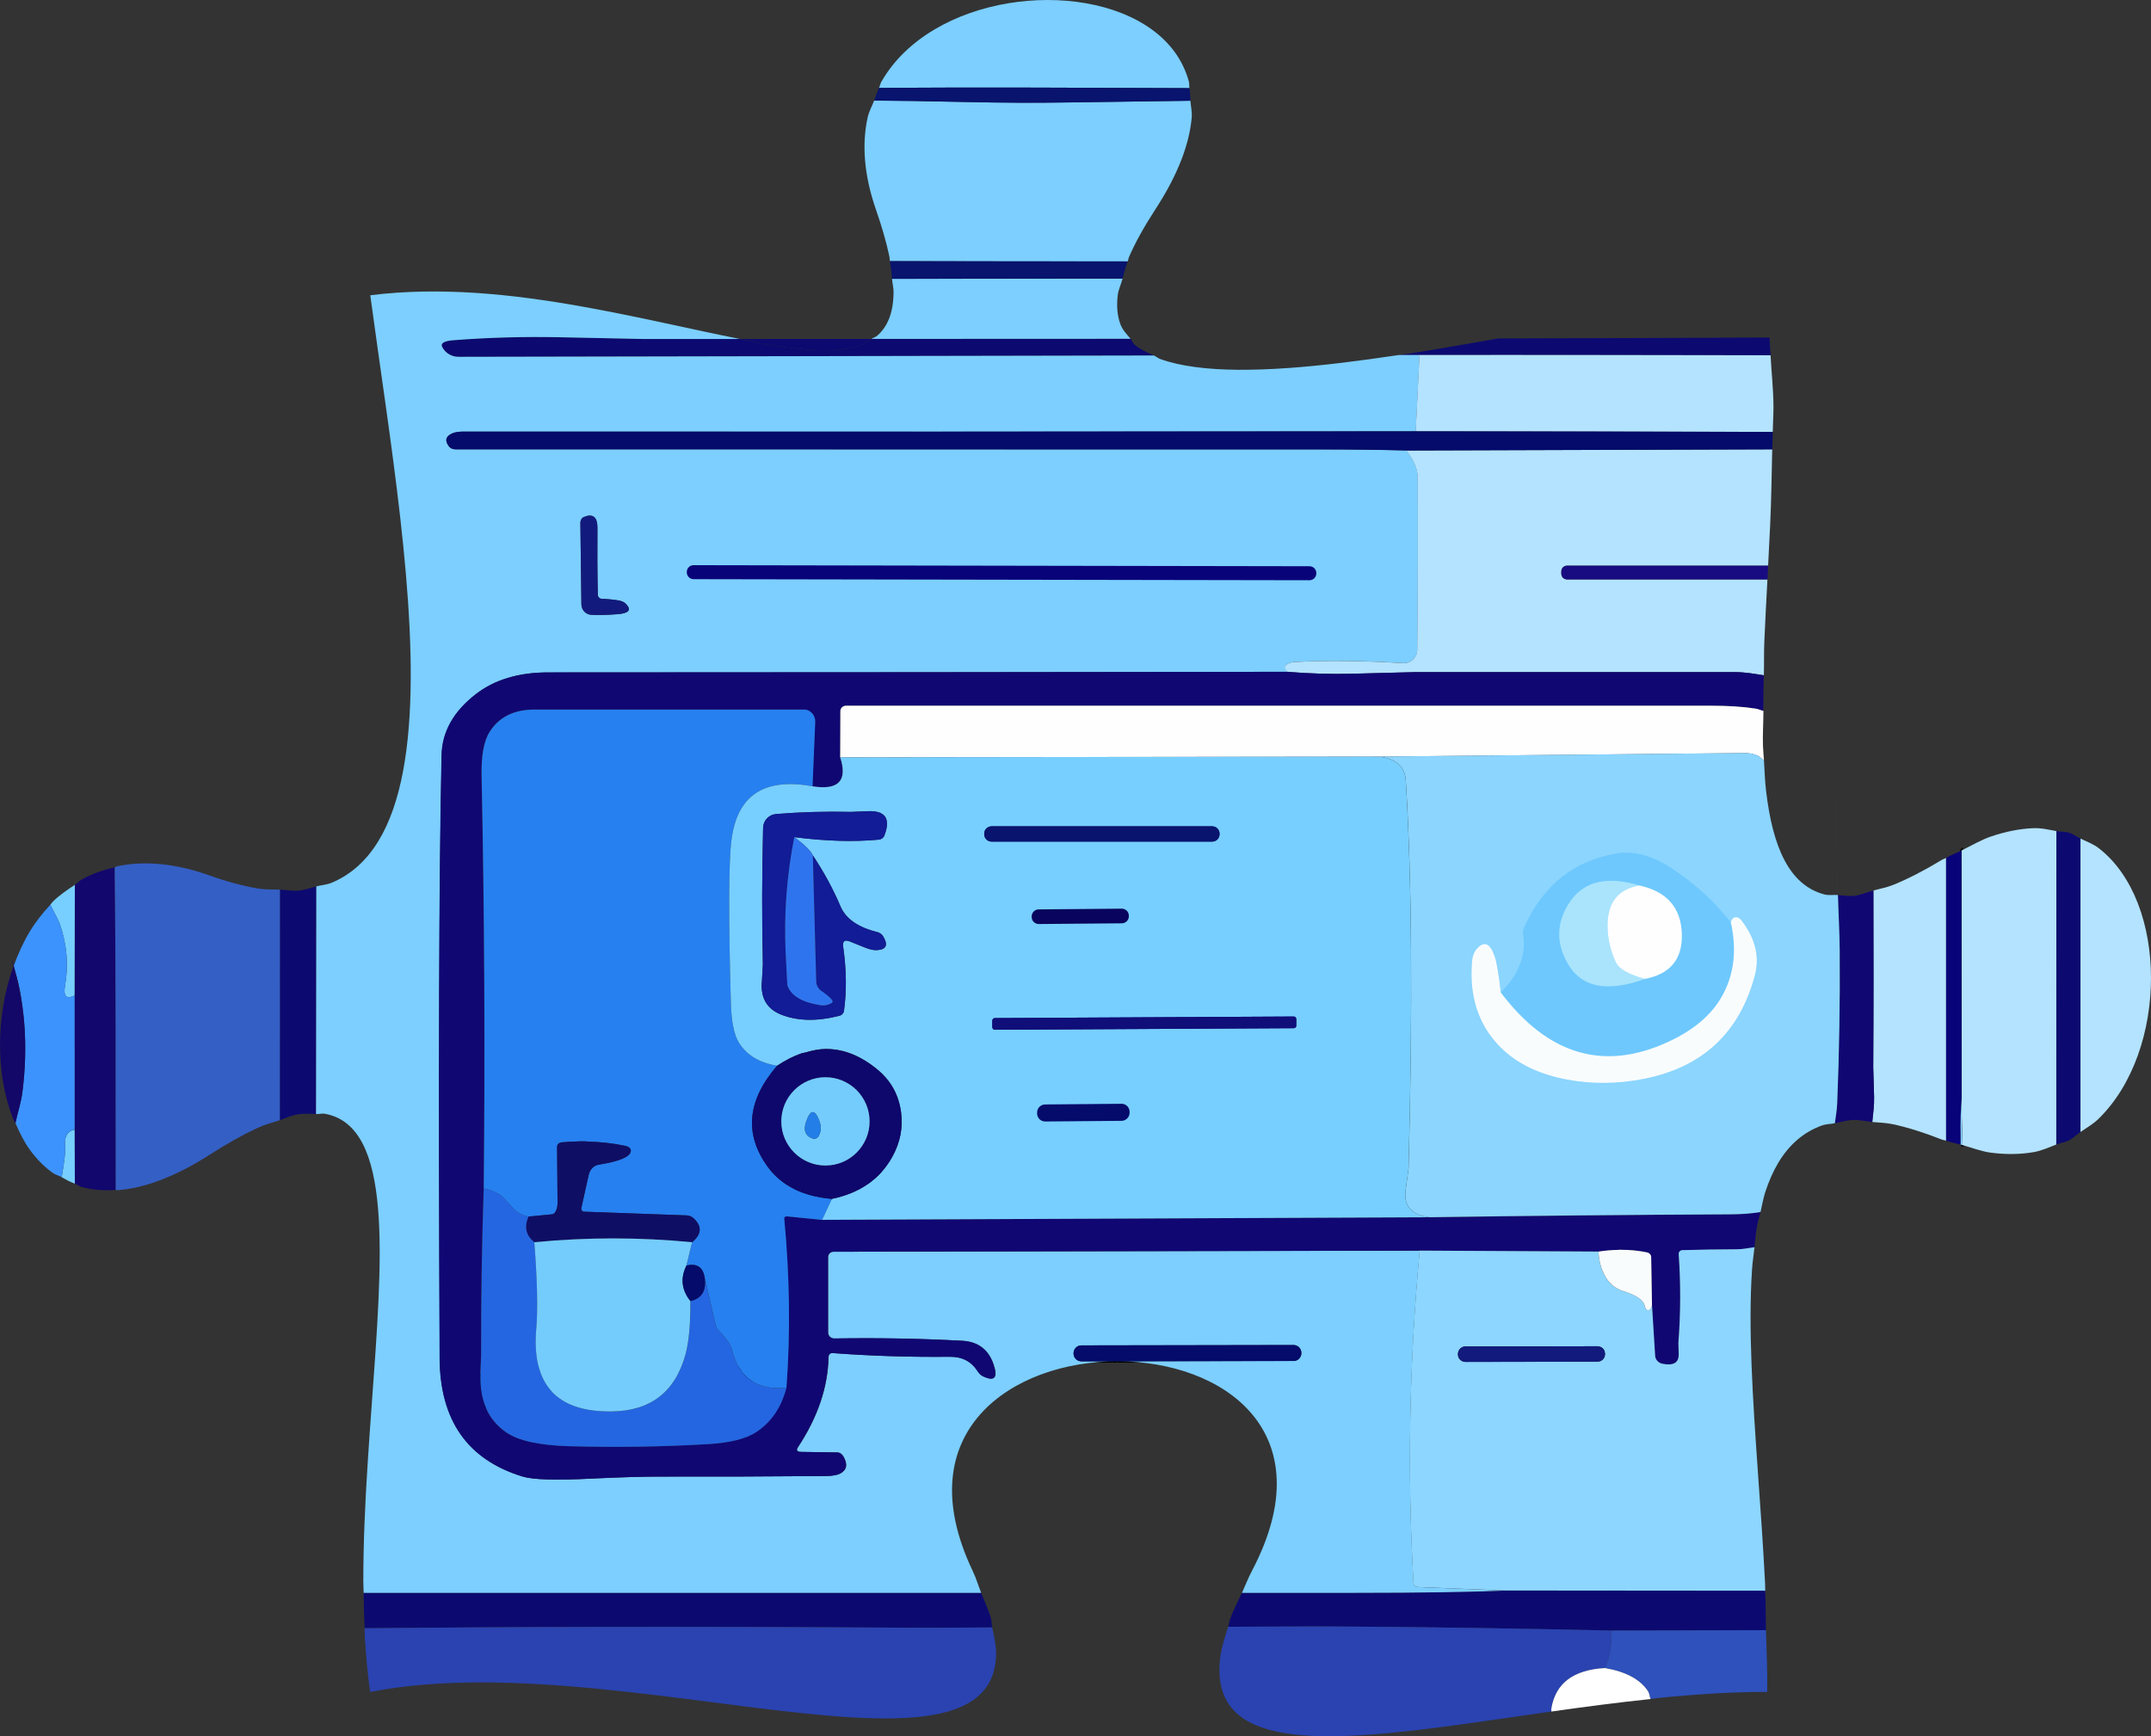 <?xml version="1.0" encoding="UTF-8" standalone="no"?>
<svg
   version="1.0"
   width="76.99mm"
   height="62.155mm"
   viewBox="0 0 76.99 62.155"
   id="svg1"
   sodipodi:docname="newpuzzlepiece.svg"
   inkscape:version="1.3 (0e150ed6c4, 2023-07-21)"
   xml:space="preserve"
   xmlns:inkscape="http://www.inkscape.org/namespaces/inkscape"
   xmlns:sodipodi="http://sodipodi.sourceforge.net/DTD/sodipodi-0.dtd"
   xmlns="http://www.w3.org/2000/svg"
   xmlns:svg="http://www.w3.org/2000/svg"><rect x="0" y="0" width="76.99" height="62.155" fill="#333333" stroke="none"/><defs
     id="defs1" /><sodipodi:namedview
     id="namedview1"
     pagecolor="#ffffff"
     bordercolor="#000000"
     borderopacity="0.25"
     inkscape:showpageshadow="2"
     inkscape:pageopacity="0.0"
     inkscape:pagecheckerboard="0"
     inkscape:deskcolor="#d1d1d1"
     inkscape:document-units="mm"
     inkscape:zoom="1.4630334"
     inkscape:cx="35.542593"
     inkscape:cy="70.059918"
     inkscape:window-width="2560"
     inkscape:window-height="1369"
     inkscape:window-x="1912"
     inkscape:window-y="-8"
     inkscape:window-maximized="1"
     inkscape:current-layer="svg1" /><g
     id="g1"
     transform="translate(-73.347,-78.949)"><path
       d="m 130.715,127.222 c 0.048,0.048 0.078,0.115 0.078,0.189 v 0.017 c 1.3e-4,0.074 -0.03,0.14 -0.077,0.189 2.8e-4,-2.9e-4 7.1e-4,-7e-4 0.001,-10e-4 0.047,-0.048 0.077,-0.115 0.077,-0.188 v -0.017 c -1e-4,-0.073 -0.03,-0.139 -0.077,-0.188 -5.5e-4,-5e-4 -7.5e-4,-7.4e-4 -10e-4,-10e-4 z"
       style="fill:#c4c0d6;stroke:#000000;stroke-width:0.1"
       id="path11275" /><path
       d="m 125.61,127.23 c 0,0 -5.2e-4,0 -5.2e-4,0 -2.7e-4,2.4e-4 -2.5e-4,7.7e-4 -5.2e-4,0.001 -0.048,0.049 -0.078,0.115 -0.077,0.189 v 0.017 c 1e-4,0.073 0.03,0.139 0.077,0.188 5.5e-4,5e-4 7.6e-4,7.4e-4 0.001,0.001 -0.048,-0.048 -0.078,-0.115 -0.078,-0.189 v -0.017 c -1.3e-4,-0.074 0.03,-0.141 0.078,-0.19 z"
       style="fill:#c4c0d6;stroke:#000000;stroke-width:0.1"
       id="path11274" /><path
       d="m 130.525,127.143 -4.726,0.007 c -0.073,10e-5 -0.139,0.03 -0.188,0.077 -8.8e-4,9.6e-4 -0.001,0.002 -0.002,0.002 0.048,-0.049 0.115,-0.079 0.19,-0.079 z"
       style="fill:#c4c0d6;stroke:#000000;stroke-width:0.1"
       id="path11273" /><path
       d="m 110.554,119.013 c -0.052,-0.051 -0.085,-0.122 -0.085,-0.202 v -0.034 c -6.9e-4,-0.079 0.031,-0.151 0.082,-0.203 -4.8e-4,5e-4 -10e-4,9.2e-4 -0.002,0.002 -0.05,0.052 -0.081,0.123 -0.081,0.202 v 0.034 c 7.3e-4,0.078 0.033,0.149 0.084,0.2 5.4e-4,6.3e-4 10e-4,0.001 0.002,0.002 z"
       style="fill:#c4c0d6;stroke:#000000;stroke-width:0.1"
       id="path11252" /><path
       d="m 113.677,111.551 c 0.045,0.045 0.074,0.107 0.074,0.176 v 0.023 c 6e-4,0.069 -0.027,0.132 -0.071,0.177 2.9e-4,-3.5e-4 7.2e-4,-6.9e-4 0.001,-10e-4 0.044,-0.046 0.071,-0.108 0.071,-0.176 v -0.023 c -6e-4,-0.069 -0.029,-0.13 -0.074,-0.175 -5.6e-4,-3.5e-4 -7.6e-4,-6.8e-4 -0.001,-10e-4 z"
       style="fill:#c4c0d6;stroke:#000000;stroke-width:0.1"
       id="path11219" /><path
       d="m 100.763,114.842 c -0.116,-0.19 -0.166,-0.426 -0.149,-0.708 -0.017,0.282 0.033,0.518 0.149,0.708 z"
       style="fill:#c4c0d6;stroke:#000000;stroke-width:0.1"
       id="path11166" /><path
       d="m 102.731,114.407 c 0.346,0.241 0.48,0.387 0.401,0.438 0.04,-0.025 0.026,-0.075 -0.041,-0.148 -0.067,-0.073 -0.187,-0.169 -0.36,-0.29 z"
       style="fill:#c4c0d6;stroke:#000000;stroke-width:0.1"
       id="path11165" /><path
       d="m 120.462,99.477 c -2.4e-4,0.136 -0.11,0.244 -0.245,0.244 0.067,-2.33e-4 0.127,-0.027 0.172,-0.07 2.3e-4,-2.69e-4 7.6e-4,-2.46e-4 0.001,-5.16e-4 0.001,-7e-4 0.001,-0.001 0.002,-0.002 0.043,-0.044 0.071,-0.105 0.071,-0.172 z"
       style="fill:#c4c0d6;stroke:#000000;stroke-width:0.1"
       id="path11101" /><path
       d="m 111.854,127.6 c -0.05,-0.05 -0.081,-0.12 -0.081,-0.197 l -5.2e-4,-0.011 c 0,0 -5.1e-4,5.2e-4 -5.1e-4,5.2e-4 l 5.1e-4,0.011 c 1.2e-4,0.076 0.031,0.145 0.08,0.195 5.7e-4,6.7e-4 0.001,10e-4 0.002,0.002 z"
       style="fill:#c4c0d6;stroke:#000000;stroke-width:0.1"
       id="path10848" /><path
       d="m 113.354,127.68 c 0.002,0 0.005,5.1e-4 0.007,5.2e-4 l 6.284,-0.011 c 0.076,-1e-4 0.145,-0.031 0.195,-0.08 l 0.002,-0.002 c -0.05,0.05 -0.12,0.081 -0.196,0.081 z"
       style="fill:#c4c0d6;stroke:#000000;stroke-width:0.1"
       id="path10847" /><path
       d="m 113.328,127.68 c 0.002,-10e-6 0.005,-5.2e-4 0.007,-5.2e-4 l -1.283,0.002 c -0.077,1.3e-4 -0.146,-0.031 -0.197,-0.081 5.1e-4,5.2e-4 9.8e-4,8.8e-4 0.002,0.002 0.05,0.049 0.119,0.08 0.195,0.08 z"
       style="fill:#c4c0d6;stroke:#000000;stroke-width:0.1"
       id="path10845" /><path
       d="m 103.129,121.866 c -0.525,-0.045 -0.98,-0.164 -1.366,-0.357 0.193,0.097 0.403,0.175 0.63,0.234 0.228,0.059 0.473,0.1 0.735,0.123 z"
       style="fill:#c4c0d6;stroke:#000000;stroke-width:0.1"
       id="path10827" /><path
       d="m 104.903,120.901 c -0.145,0.162 -0.307,0.306 -0.487,0.431 0.18,-0.125 0.342,-0.269 0.487,-0.431 z"
       style="fill:#c4c0d6;stroke:#000000;stroke-width:0.1"
       id="path10826" /><path
       d="m 99.807,127.921 c 0.112,0.182 0.249,0.33 0.411,0.443 0,0 5.2e-4,0 5.2e-4,0 -0.162,-0.113 -0.3,-0.261 -0.412,-0.443 z"
       style="fill:#c4c0d6;stroke:#000000;stroke-width:0.1"
       id="path10824" /><path
       d="m 93.083,128.75 c -0.224,-0.247 -0.38,-0.557 -0.47,-0.93 0.045,0.186 0.107,0.357 0.185,0.512 0.078,0.155 0.173,0.294 0.285,0.418 z"
       style="fill:#c4c0d6;stroke:#000000;stroke-width:0.1"
       id="path10823" /><path
       d="m 90.745,129.366 c -0.155,-0.352 -0.223,-0.768 -0.204,-1.247 -0.009,0.24 0.003,0.464 0.037,0.672 0.034,0.208 0.09,0.4 0.167,0.576 z"
       style="fill:#c4c0d6;stroke:#000000;stroke-width:0.1"
       id="path10817" /><path
       d="m 143.552,109.397 c 0,0 -5.1e-4,5.1e-4 -5.1e-4,5.1e-4 l 0.004,8.857 c -0.009,0.563 0.026,1.125 0.036,1.687 0,0 5.2e-4,0 5.2e-4,0 -0.01,-0.563 -0.046,-1.124 -0.036,-1.687 z"
       style="fill:#c4c0d6;stroke:#000000;stroke-width:0.1"
       id="path10766" /><path
       d="m 76.018,119.384 c -0.129,0.026 -0.222,0.087 -0.279,0.181 0,0 0,5.2e-4 0,5.2e-4 0.057,-0.094 0.15,-0.155 0.279,-0.181 z"
       style="fill:#c4c0d6;stroke:#000000;stroke-width:0.1"
       id="path10697" /><path
       d="m 77.452,109.996 c 0.045,3.85 0.034,7.702 0.037,11.553 0,0 5.17e-4,0 5.17e-4,0 -0.002,-3.851 0.008,-7.703 -0.037,-11.553 z"
       style="fill:#12076d"
       id="path10716" /><path
       d="m 76.026,110.626 -0.009,3.96 v 5.2e-4 4.798 c 0,0 0,5.2e-4 0,5.2e-4 0.004,0.645 0.005,1.291 0.008,1.936 0.089,0.033 0.158,0.096 0.252,0.122 0.367,0.102 0.775,0.132 1.211,0.106 -0.002,-3.851 0.008,-7.702 -0.037,-11.553 -0.421,0.098 -0.818,0.237 -1.174,0.436 -0.093,0.052 -0.163,0.135 -0.251,0.193 z"
       style="fill:#12076d"
       id="path10693" /><path
       d="m 108.86,137.209 c -0.027,-0.126 -0.015,-0.221 -0.053,-0.356 -0.073,-0.261 -0.226,-0.588 -0.343,-0.885 H 86.362 c 0.005,0.427 0.016,0.85 0.036,1.268 5.18,-0.05 11.269,-0.069 19.484,-0.018 0.881,0.006 1.98,-0.006 2.979,-0.01 z"
       style="fill:#0c0a70"
       id="path10837" /><path
       d="m 124.154,91.657 h 5.2e-4 c 4.191,-0.006 8.377,0.004 12.565,0.009 -0.01,-0.213 -0.021,-0.424 -0.036,-0.634 -3.236,0.014 -6.472,0.025 -9.708,0.032 -1.154,0.203 -2.313,0.409 -3.421,0.577 -0.052,0.008 -0.096,0.01 -0.148,0.018 z"
       style="fill:#0c0a70"
       id="path10790" /><path
       d="m 136.529,135.894 -9.335,-0.007 c -1.188,0.055 -2.975,0.082 -5.364,0.082 h -4.032 c -0.139,0.304 -0.311,0.635 -0.411,0.906 -0.043,0.116 -0.046,0.2 -0.082,0.311 1.32,-10e-4 2.639,-0.018 3.959,-0.01 3.247,0.02 6.494,0.069 9.74,0.146 l 5.551,-0.015 c -0.012,-0.474 -0.004,-0.931 -0.027,-1.412 z"
       style="fill:#0c0a70"
       id="path10784" /><path
       d="m 147.813,119.473 v -10.503 c -0.139,-0.066 -0.255,-0.165 -0.405,-0.212 -0.139,-0.044 -0.309,-0.031 -0.458,-0.057 -0.001,3.741 1.7e-4,7.481 -0.004,11.222 0.15,-0.058 0.322,-0.081 0.462,-0.154 0.15,-0.078 0.267,-0.202 0.405,-0.296 z"
       style="fill:#0c0a70"
       id="path10759" /><path
       d="m 99.832,91.083 c -1.139,-4.18e-4 -2.278,0.002 -3.416,0.002 -0.009,0 -1.039,-0.021 -3.088,-0.065 -1.25,-0.024 -2.498,0.011 -3.746,0.107 -0.174,0.013 -0.295,0.041 -0.362,0.083 -0.067,0.042 -0.081,0.1 -0.041,0.171 0.057,0.106 0.142,0.192 0.242,0.251 0.101,0.059 0.218,0.091 0.339,0.09 l 24.888,-0.047 c -0.251,-0.112 -0.503,-0.224 -0.685,-0.382 -0.069,-0.06 -0.091,-0.149 -0.149,-0.216 -3.092,0.002 -6.185,0.004 -9.277,0.004 -0.149,0.097 -0.293,0.199 -0.481,0.257 -0.269,0.083 -0.577,0.129 -0.919,0.144 -0.684,0.03 -1.506,-0.061 -2.434,-0.221 -0.246,-0.042 -0.611,-0.128 -0.871,-0.179 z"
       style="fill:#0c0a70"
       id="path10724" /><path
       d="m 99.832,91.083 c 0.26,0.051 0.625,0.136 0.871,0.179 0.927,0.16 1.75,0.252 2.434,0.221 0.342,-0.015 0.65,-0.061 0.919,-0.144 0.188,-0.058 0.332,-0.16 0.481,-0.257 -1.568,-4.8e-5 -3.136,0.002 -4.705,0.002 z"
       style="fill:#0c0a70"
       id="path10723" /><path
       d="m 83.365,110.796 -0.003,8.253 c 0.177,-0.057 0.384,-0.157 0.545,-0.19 0.285,-0.059 0.516,-0.04 0.752,-0.028 l 0.01,-8.15 c -0.214,0.053 -0.409,0.132 -0.649,0.151 -0.198,0.016 -0.439,-0.026 -0.656,-0.035 z"
       style="fill:#0c0a70"
       id="path10720" /><path
       d="m 104.809,82.095 c 3.703,-0.027 7.407,-0.002 11.11,0.009 -0.014,-0.071 10e-4,-0.157 -0.017,-0.225 -0.104,-0.391 -0.275,-0.742 -0.5,-1.055 -0.226,-0.312 -0.506,-0.586 -0.829,-0.82 -0.323,-0.234 -0.689,-0.43 -1.085,-0.586 -0.396,-0.156 -0.822,-0.274 -1.267,-0.352 -0.445,-0.078 -0.907,-0.117 -1.376,-0.117 -0.469,0 -0.944,0.039 -1.412,0.117 -0.469,0.078 -0.931,0.196 -1.375,0.352 -0.444,0.156 -0.869,0.352 -1.264,0.586 -0.395,0.234 -0.759,0.508 -1.08,0.82 -0.321,0.312 -0.599,0.664 -0.823,1.055 -0.037,0.066 -0.048,0.149 -0.083,0.217 z"
       style="fill:#7ccfff"
       id="path10731" /><path
       d="m 105.199,88.297 c 2.837,0.005 5.674,0.012 8.512,0.01 0.024,-0.06 0.022,-0.103 0.049,-0.165 0.221,-0.506 0.531,-1.069 0.938,-1.694 0.408,-0.625 0.712,-1.211 0.926,-1.758 0.213,-0.547 0.335,-1.055 0.377,-1.523 0.02,-0.223 -0.032,-0.407 -0.046,-0.612 -0.532,0.007 -1.453,0.02 -4.303,0.06 -1.22,0.019 -2.44,0.014 -3.662,-0.014 -1.575,-0.035 -2.618,-0.049 -3.355,-0.052 -0.078,0.207 -0.188,0.393 -0.236,0.618 -0.101,0.469 -0.135,0.977 -0.089,1.523 0.046,0.547 0.171,1.133 0.388,1.758 0.217,0.625 0.376,1.179 0.48,1.669 0.015,0.069 0.009,0.114 0.021,0.18 z"
       style="fill:#7ccfff"
       id="path10728" /><path
       d="m 104.537,91.081 c 3.092,9.4e-5 6.185,-0.002 9.277,-0.004 -0.146,-0.167 -0.299,-0.329 -0.373,-0.543 -0.104,-0.298 -0.135,-0.643 -0.084,-1.04 0.021,-0.168 0.12,-0.386 0.171,-0.574 l -8.253,0.01 c 0.013,0.15 0.056,0.334 0.055,0.469 -0.002,0.368 -0.054,0.678 -0.153,0.937 -0.099,0.259 -0.244,0.468 -0.433,0.633 -0.057,0.05 -0.143,0.069 -0.207,0.111 z"
       style="fill:#7ccfff"
       id="path10725" /><path
       d="m 84.669,110.68 -0.01,8.15 c 0.097,0.005 0.22,-0.027 0.31,-0.011 0.308,0.055 0.571,0.175 0.795,0.356 0.224,0.18 0.409,0.419 0.561,0.711 0.152,0.292 0.27,0.636 0.36,1.025 0.09,0.39 0.153,0.825 0.193,1.3 0.04,0.474 0.058,0.987 0.059,1.532 0.002,1.09 -0.063,2.309 -0.15,3.602 -0.087,1.293 -0.197,2.66 -0.284,4.047 -0.088,1.387 -0.153,2.793 -0.152,4.166 1.02e-4,0.139 0.01,0.273 0.012,0.412 h 22.102 c -0.104,-0.265 -0.167,-0.496 -0.306,-0.791 -0.297,-0.625 -0.497,-1.211 -0.613,-1.758 -0.116,-0.547 -0.147,-1.055 -0.106,-1.523 0.041,-0.469 0.154,-0.899 0.328,-1.289 0.173,-0.391 0.407,-0.742 0.688,-1.055 0.281,-0.312 0.61,-0.586 0.975,-0.82 0.365,-0.234 0.765,-0.43 1.189,-0.586 0.424,-0.156 0.871,-0.273 1.33,-0.351 0.453,-0.077 0.917,-0.115 1.38,-0.116 l -1.276,0.002 c -0.076,2e-5 -0.144,-0.03 -0.195,-0.08 -5.6e-4,-6.7e-4 -10e-4,-10e-4 -10e-4,-0.002 -2.7e-4,-2.7e-4 -7.6e-4,-2.4e-4 -0.001,-5.2e-4 -2.7e-4,-2.7e-4 -2.4e-4,-7.6e-4 -5.1e-4,-0.001 -5.1e-4,-5.2e-4 -9.9e-4,-8.8e-4 -0.002,-0.002 -0.049,-0.05 -0.08,-0.119 -0.08,-0.195 l -5.2e-4,-0.011 c 0,0 5.2e-4,-5.2e-4 5.2e-4,-5.2e-4 1.6e-4,-0.076 0.03,-0.144 0.079,-0.194 3.3e-4,-4.2e-4 7.1e-4,-6.8e-4 0.001,-10e-4 6.5e-4,-6.7e-4 3.7e-4,-0.002 0.001,-0.003 5.4e-4,-5.4e-4 10e-4,-4.9e-4 0.002,-0.001 1.6e-4,-1.6e-4 3.5e-4,-3.6e-4 5.1e-4,-5.2e-4 0.05,-0.049 0.119,-0.08 0.195,-0.08 0,0 5.2e-4,0 5.2e-4,0 l 7.594,-0.013 c 0.077,-1.3e-4 0.145,0.031 0.196,0.08 0,0 5.1e-4,5.1e-4 5.1e-4,5.1e-4 3.9e-4,3.9e-4 0.001,1.4e-4 0.002,5.2e-4 2.3e-4,2.3e-4 -2.4e-4,8e-4 0,10e-4 2.6e-4,2.7e-4 2.5e-4,7.7e-4 5.1e-4,0.001 0.05,0.05 0.082,0.119 0.082,0.196 v 5.2e-4 0.011 c 0,0 0,5.2e-4 0,5.2e-4 3e-5,0.076 -0.03,0.144 -0.08,0.195 l -0.001,0.001 c -3.9e-4,3.9e-4 -1.4e-4,0.001 -5.2e-4,0.002 -3.9e-4,3.9e-4 -0.001,1.4e-4 -0.002,5.2e-4 l -0.002,0.002 c -0.05,0.049 -0.119,0.08 -0.195,0.08 l -6.284,0.011 c 0.463,9.2e-4 0.925,0.039 1.375,0.116 0.455,0.078 0.896,0.195 1.312,0.351 0.416,0.156 0.807,0.352 1.16,0.586 0.353,0.234 0.669,0.508 0.934,0.82 0.266,0.312 0.481,0.664 0.635,1.055 0.154,0.391 0.245,0.821 0.263,1.289 0.018,0.469 -0.039,0.977 -0.182,1.523 -0.143,0.547 -0.373,1.133 -0.701,1.758 -0.153,0.291 -0.237,0.525 -0.359,0.791 h 4.032 c 2.388,0 4.176,-0.028 5.364,-0.082 l -3.108,-0.124 c -0.079,-0.003 -0.143,-0.067 -0.147,-0.147 -0.113,-1.965 -0.151,-3.938 -0.114,-5.921 0.037,-1.983 0.149,-3.974 0.336,-5.975 l -20.985,0.039 c -0.105,-2.9e-4 -0.19,0.086 -0.19,0.192 v 2.696 c 1.4e-4,0.122 0.101,0.22 0.223,0.217 1.545,-0.026 3.07,10e-4 4.576,0.082 0.283,0.015 0.518,0.092 0.705,0.232 0.187,0.14 0.326,0.342 0.416,0.606 0.084,0.244 0.094,0.401 0.031,0.473 -0.063,0.072 -0.199,0.058 -0.409,-0.041 -0.07,-0.033 -0.138,-0.099 -0.195,-0.189 -0.11,-0.171 -0.248,-0.299 -0.412,-0.384 -0.165,-0.085 -0.356,-0.126 -0.576,-0.124 -1.404,0.015 -2.804,-0.029 -4.201,-0.133 -0.075,-0.006 -0.139,0.053 -0.141,0.13 -0.01,0.542 -0.106,1.082 -0.288,1.621 -0.182,0.538 -0.449,1.075 -0.801,1.609 -0.04,0.058 -0.05,0.102 -0.033,0.132 0.018,0.03 0.064,0.045 0.14,0.046 l 1.304,0.02 c 0.08,1.3e-4 0.163,0.058 0.214,0.15 0.078,0.138 0.108,0.258 0.088,0.359 -0.019,0.101 -0.087,0.182 -0.204,0.245 -0.109,0.058 -0.278,0.088 -0.505,0.09 -1.993,0.017 -3.985,0.024 -5.976,0.02 -0.61,0 -1.425,0.025 -2.447,0.073 -0.63,0.032 -1.148,0.042 -1.556,0.029 -0.408,-0.013 -0.705,-0.048 -0.891,-0.105 -0.491,-0.15 -0.921,-0.351 -1.29,-0.603 -0.369,-0.251 -0.677,-0.554 -0.924,-0.906 -0.247,-0.353 -0.433,-0.757 -0.558,-1.211 -0.125,-0.454 -0.189,-0.959 -0.192,-1.515 -0.047,-10.151 -0.024,-17.35 0.07,-21.596 0.005,-0.207 0.034,-0.408 0.087,-0.603 0.053,-0.194 0.13,-0.381 0.232,-0.562 0.203,-0.362 0.503,-0.697 0.899,-1.006 0.336,-0.261 0.72,-0.456 1.152,-0.587 0.432,-0.13 0.913,-0.196 1.442,-0.196 8.822,-0.002 17.644,-0.009 26.465,-0.022 0,0 5.1e-4,0 5.1e-4,0 -0.073,-0.058 -0.108,-0.112 -0.104,-0.162 0.004,-0.05 0.047,-0.094 0.129,-0.135 0.06,-0.03 0.139,-0.048 0.237,-0.054 1.125,-0.062 2.415,-0.049 3.867,0.04 0.138,0.008 0.266,-0.042 0.36,-0.129 0.093,-0.087 0.152,-0.21 0.154,-0.348 0.019,-1.967 0.023,-4.03 0.014,-6.188 -9.4e-4,-0.147 -0.036,-0.299 -0.104,-0.457 -0.068,-0.158 -0.17,-0.322 -0.305,-0.491 -0.967,-0.024 -1.983,-0.037 -3.048,-0.037 -10.328,-0.002 -20.656,-0.003 -30.982,-0.003 -0.096,-1.68e-4 -0.182,-0.039 -0.234,-0.104 -0.078,-0.103 -0.108,-0.193 -0.089,-0.27 0.019,-0.078 0.086,-0.143 0.202,-0.195 0.096,-0.043 0.229,-0.065 0.398,-0.065 11.363,0.006 22.728,0.002 34.093,-0.011 l 0.135,-2.733 -0.748,0.002 c -1.396,0.209 -2.739,0.38 -3.954,0.465 -0.63,0.044 -1.228,0.067 -1.785,0.063 -0.557,-0.004 -1.074,-0.035 -1.543,-0.098 -0.468,-0.062 -0.888,-0.156 -1.252,-0.287 -0.09,-0.033 -0.143,-0.089 -0.226,-0.126 l -24.888,0.047 c -0.121,9e-4 -0.238,-0.031 -0.339,-0.09 -0.101,-0.059 -0.185,-0.145 -0.242,-0.251 -0.04,-0.072 -0.026,-0.129 0.041,-0.171 0.067,-0.042 0.188,-0.07 0.362,-0.083 1.248,-0.096 2.496,-0.131 3.746,-0.107 2.049,0.043 3.079,0.065 3.088,0.065 1.139,6.93e-4 2.278,-0.002 3.416,-0.002 -1.702,-0.334 -3.584,-0.792 -5.698,-1.169 -1.219,-0.217 -2.478,-0.395 -3.744,-0.479 -0.633,-0.042 -1.269,-0.06 -1.902,-0.049 -0.633,0.012 -1.264,0.054 -1.889,0.132 0.335,2.5 0.768,5.271 1.073,7.966 0.152,1.347 0.273,2.676 0.333,3.941 0.06,1.266 0.06,2.469 -0.029,3.566 -0.044,0.549 -0.111,1.071 -0.203,1.561 -0.092,0.49 -0.21,0.948 -0.357,1.369 -0.147,0.421 -0.323,0.804 -0.532,1.145 -0.209,0.341 -0.451,0.639 -0.729,0.888 -0.278,0.25 -0.592,0.451 -0.947,0.599 -0.161,0.067 -0.36,0.081 -0.537,0.125 z m 9.786,-13.273 c 0.094,-0.002 0.163,0.035 0.209,0.111 0.046,0.075 0.068,0.19 0.066,0.342 -0.007,0.794 -0.003,1.587 0.014,2.38 0.002,0.079 0.065,0.144 0.144,0.147 0.199,0.006 0.397,0.024 0.593,0.056 0.126,0.019 0.223,0.068 0.291,0.147 0.09,0.102 0.107,0.181 0.051,0.239 -0.057,0.058 -0.186,0.094 -0.39,0.108 -0.369,0.028 -0.678,0.035 -0.926,0.02 -0.098,-0.005 -0.185,-0.048 -0.248,-0.116 -0.063,-0.068 -0.102,-0.161 -0.102,-0.262 l -0.037,-2.914 c 3.09e-4,-0.093 0.046,-0.173 0.116,-0.203 0.084,-0.035 0.157,-0.054 0.219,-0.055 z"
       style="fill:#7ccfff"
       id="path10722" /><path
       d="m 104.635,82.55 c 0.737,0.003 1.78,0.017 3.355,0.052 1.221,0.028 2.442,0.033 3.662,0.014 2.85,-0.04 3.771,-0.053 4.303,-0.06 -0.011,-0.151 -0.007,-0.31 -0.035,-0.452 -3.703,-0.011 -7.407,-0.036 -11.11,-0.009 -0.072,0.142 -0.117,0.303 -0.174,0.455 z"
       style="fill:#08146d"
       id="path10730" /><path
       d="m 105.274,88.931 8.253,-0.01 c 0.055,-0.201 0.092,-0.39 0.183,-0.613 -2.837,0.001 -5.674,-0.006 -8.512,-0.01 0.044,0.233 0.058,0.431 0.075,0.634 z"
       style="fill:#08146d"
       id="path10727" /><path
       d="m 124.019,94.39 c 4.26,0.003 8.52,0.012 12.78,0.021 0.004,-0.3 0.026,-0.608 0.025,-0.904 -0.002,-0.641 -0.073,-1.222 -0.104,-1.84 -4.188,-0.005 -8.373,-0.015 -12.565,-0.009 h -5.2e-4 z"
       style="fill:#b3e3ff"
       id="path10789" /><path
       d="m 119.431,103 c 0.788,0.066 1.576,0.088 2.362,0.068 0,0 5.2e-4,0 5.2e-4,0 1.439,-0.038 2.171,-0.057 2.193,-0.057 h 5.2e-4 11.463 c 0,0 5.1e-4,0 5.1e-4,0 0.375,2e-5 0.697,0.064 1.03,0.113 0.012,-0.419 -0.002,-0.785 0.017,-1.221 0.03,-0.71 0.072,-1.471 0.111,-2.212 h -7.173 c -0.113,0 -0.204,-0.09 -0.204,-0.203 v -0.085 c 0,-0.113 0.091,-0.203 0.204,-0.203 h 7.197 c 0.026,-0.49 0.049,-0.958 0.073,-1.454 0.043,-0.907 0.054,-1.808 0.074,-2.711 l -13.101,0.041 c 0.136,0.169 0.237,0.333 0.305,0.491 0.068,0.158 0.103,0.311 0.104,0.457 0.009,2.159 0.005,4.222 -0.014,6.188 -0.002,0.138 -0.061,0.261 -0.154,0.348 -0.093,0.087 -0.221,0.137 -0.36,0.129 -1.453,-0.088 -2.742,-0.102 -3.867,-0.04 -0.098,0.006 -0.177,0.024 -0.237,0.054 -0.082,0.041 -0.125,0.085 -0.129,0.135 -0.004,0.05 0.03,0.103 0.104,0.162 z"
       style="fill:#b3e3ff"
       id="path10787" /><path
       d="m 143.003,109.66 c -0.058,0.034 -0.107,0.043 -0.165,0.079 -0.625,0.378 -1.192,0.668 -1.704,0.878 -0.272,0.111 -0.49,0.143 -0.732,0.21 0.005,2.112 0.008,4.224 -0.006,6.336 0,0.019 0.01,0.371 0.031,1.056 0.008,0.303 -0.037,0.598 -0.065,0.896 0.252,0.025 0.481,0.023 0.761,0.085 0.52,0.114 1.091,0.293 1.716,0.54 0.059,0.023 0.107,0.023 0.165,0.044 z"
       style="fill:#b3e3ff"
       id="path10772" /><path
       d="m 146.95,108.701 c -0.27,-0.048 -0.529,-0.116 -0.831,-0.104 -0.469,0.019 -0.977,0.116 -1.523,0.302 -0.324,0.111 -0.691,0.322 -1.043,0.498 l 0.004,8.858 c -0.009,0.563 0.026,1.125 0.036,1.687 0.337,0.097 0.691,0.229 1.003,0.27 0.547,0.072 1.055,0.064 1.523,-0.015 0.301,-0.05 0.558,-0.172 0.827,-0.275 0.004,-3.741 0.003,-7.481 0.004,-11.222 z"
       style="fill:#b3e3ff"
       id="path10764" /><path
       d="m 146.95,108.701 c 0,0 -5.2e-4,0 -5.2e-4,0 -0.001,3.741 1.4e-4,7.481 -0.004,11.222 0,0 5.1e-4,0 5.1e-4,0 0.004,-3.741 0.003,-7.481 0.004,-11.222 z"
       style="fill:#b3e3ff"
       id="path10762" /><path
       d="m 123.68,95.076 13.101,-0.041 c 0.005,-0.208 0.015,-0.418 0.018,-0.625 -4.26,-0.009 -8.52,-0.018 -12.78,-0.021 -11.365,0.013 -22.73,0.017 -34.093,0.011 -0.169,0 -0.302,0.022 -0.398,0.065 -0.116,0.053 -0.183,0.118 -0.202,0.195 -0.019,0.078 0.011,0.168 0.089,0.27 0.052,0.066 0.138,0.104 0.234,0.104 10.326,0 20.654,0.001 30.982,0.003 1.065,0 2.081,0.012 3.048,0.037 z"
       style="fill:#040b6b"
       id="path10788" /><path
       d="m 94.456,97.407 c -0.062,0.001 -0.135,0.019 -0.219,0.055 -0.07,0.03 -0.115,0.11 -0.116,0.203 l 0.037,2.914 c 4.81e-4,0.101 0.039,0.194 0.102,0.262 0.063,0.068 0.15,0.112 0.248,0.116 0.248,0.015 0.557,0.008 0.926,-0.02 0.203,-0.014 0.333,-0.05 0.39,-0.108 0.057,-0.058 0.04,-0.138 -0.051,-0.239 -0.068,-0.079 -0.165,-0.128 -0.291,-0.147 -0.196,-0.032 -0.393,-0.051 -0.593,-0.056 -0.079,-0.003 -0.143,-0.067 -0.144,-0.147 -0.017,-0.792 -0.021,-1.586 -0.014,-2.38 0.002,-0.152 -0.02,-0.267 -0.066,-0.342 -0.046,-0.075 -0.116,-0.112 -0.209,-0.111 z"
       style="fill:#121b7d"
       id="path11092" /><path
       d="m 120.216,99.22 c 0.136,2.38e-4 0.246,0.11 0.245,0.246 10e-5,-0.067 -0.027,-0.128 -0.071,-0.173 -2.7e-4,-2.38e-4 -2.5e-4,-7.63e-4 -5.2e-4,-0.001 -0.001,-7.09e-4 -0.001,-8.98e-4 -0.002,-0.002 -0.044,-0.043 -0.105,-0.071 -0.172,-0.071 z"
       style="fill:#090379"
       id="path11100" /><path
       d="m 98.174,99.181 c -0.136,-8e-6 -0.245,0.109 -0.245,0.245 v 0.011 c -2.38e-4,0.136 0.109,0.246 0.245,0.246 0,0 5.17e-4,0 5.17e-4,0 l 22.041,0.038 h 5.1e-4 c 0,0 5.2e-4,-5.17e-4 5.2e-4,-5.17e-4 0.136,-2.21e-4 0.245,-0.109 0.245,-0.244 v -0.011 c 2.4e-4,-0.136 -0.109,-0.246 -0.245,-0.246 l -22.042,-0.038 z"
       style="fill:#090379"
       id="path11099" /><path
       d="m 136.633,99.2 h -7.197 c -0.113,0 -0.204,0.09 -0.204,0.203 v 0.085 c 0,0.113 0.091,0.203 0.204,0.203 h 7.173 c 0.009,-0.165 0.016,-0.325 0.025,-0.491 z"
       style="fill:#180b81"
       id="path10798" /><path
       d="m 76.018,119.385 c -0.129,0.026 -0.222,0.087 -0.279,0.181 -0.057,0.094 -0.078,0.222 -0.063,0.383 0,0 0,5.2e-4 0,5.2e-4 0.024,0.238 -0.038,0.667 -0.122,1.143 0.151,0.087 0.305,0.167 0.472,0.229 -0.004,-0.645 -0.004,-1.291 -0.008,-1.936 z"
       style="fill:#77cfff"
       id="path10698" /><path
       d="m 76.026,110.626 c -0.283,0.186 -0.565,0.376 -0.804,0.618 -0.027,0.027 -0.044,0.064 -0.071,0.092 0.099,0.217 0.28,0.524 0.341,0.7 0,0 0,5.2e-4 0,5.2e-4 0.126,0.367 0.205,0.733 0.235,1.099 0,0 0,5.2e-4 0,5.2e-4 0.031,0.366 0.013,0.731 -0.052,1.096 0,0 0,5.2e-4 0,5.2e-4 -0.034,0.192 -0.022,0.317 0.035,0.376 0.057,0.059 0.159,0.051 0.307,-0.023 z"
       style="fill:#77cfff"
       id="path10694" /><path
       d="m 147.813,119.473 c 0.222,-0.152 0.457,-0.286 0.65,-0.475 0.312,-0.306 0.586,-0.657 0.82,-1.04 0.234,-0.383 0.43,-0.799 0.586,-1.235 0.156,-0.436 0.273,-0.893 0.351,-1.358 0.078,-0.465 0.117,-0.937 0.117,-1.406 0,-0.469 -0.039,-0.933 -0.117,-1.382 -0.078,-0.448 -0.195,-0.88 -0.351,-1.284 -0.156,-0.404 -0.352,-0.779 -0.586,-1.114 -0.234,-0.335 -0.508,-0.628 -0.82,-0.869 -0.192,-0.148 -0.427,-0.235 -0.65,-0.34 z"
       style="fill:#b3e3ff"
       id="path10760" /><path
       d="m 75.152,111.336 c 0,0 -5.16e-4,5.2e-4 -5.16e-4,5.2e-4 0.099,0.217 0.28,0.523 0.341,0.7 -0.061,-0.176 -0.242,-0.483 -0.341,-0.7 z"
       style="fill:#3c93fd"
       id="path10711" /><path
       d="m 75.554,121.092 c 0.084,-0.476 0.145,-0.904 0.122,-1.143 0.023,0.238 -0.039,0.667 -0.122,1.143 z"
       style="fill:#3c93fd"
       id="path10699" /><path
       d="m 76.018,114.586 c -0.148,0.074 -0.25,0.082 -0.307,0.023 0,0 0,-5.2e-4 0,-5.2e-4 -0.057,-0.059 -0.068,-0.184 -0.035,-0.376 0,0 0,-5.2e-4 0,-5.2e-4 0.065,-0.365 0.082,-0.73 0.052,-1.096 0,0 0,-5.2e-4 0,-5.2e-4 -0.031,-0.366 -0.109,-0.732 -0.235,-1.099 0,0 0,-5.2e-4 0,-5.2e-4 -0.061,-0.176 -0.242,-0.482 -0.341,-0.7 -0.279,0.297 -0.535,0.62 -0.749,0.978 -0.226,0.378 -0.411,0.787 -0.564,1.212 0.079,0.284 0.158,0.568 0.214,0.857 0.076,0.393 0.13,0.792 0.162,1.195 0.064,0.806 0.042,1.632 -0.067,2.477 -0.046,0.358 -0.171,0.734 -0.248,1.099 0.144,0.334 0.302,0.658 0.503,0.938 0.234,0.326 0.508,0.609 0.821,0.838 0.098,0.072 0.225,0.1 0.331,0.161 0.084,-0.476 0.146,-0.904 0.122,-1.143 0,0 0,-5.2e-4 0,-5.2e-4 -0.015,-0.162 0.006,-0.289 0.063,-0.383 0,0 0,-5.2e-4 0,-5.2e-4 0.057,-0.094 0.15,-0.155 0.279,-0.181 z"
       style="fill:#3c93fd"
       id="path10696" /><path
       d="m 76.018,114.586 c -0.148,0.074 -0.25,0.082 -0.307,0.023 0,0 0,5.2e-4 0,5.2e-4 0.057,0.059 0.159,0.051 0.307,-0.023 z"
       style="fill:#3c93fd"
       id="path10695" /><path
       d="m 139.023,119.159 c 0.223,-0.046 0.43,-0.112 0.685,-0.117 0.196,-0.004 0.437,0.051 0.652,0.072 0.028,-0.298 0.074,-0.592 0.065,-0.896 -0.021,-0.685 -0.031,-1.037 -0.031,-1.056 0.015,-2.112 0.011,-4.223 0.006,-6.335 -0.215,0.06 -0.457,0.16 -0.65,0.187 -0.232,0.032 -0.416,-0.01 -0.618,-0.024 0.017,0.662 0.058,1.325 0.063,1.987 0.014,1.819 -0.015,3.637 -0.089,5.453 -0.011,0.28 -0.056,0.487 -0.084,0.729 z"
       style="fill:#100773"
       id="path10807" /><path
       d="m 140.401,110.827 c 0,0 -5.1e-4,5.2e-4 -5.1e-4,5.2e-4 0.005,2.112 0.008,4.223 -0.006,6.335 0,0.019 0.01,0.371 0.031,1.056 0.008,0.303 -0.037,0.598 -0.065,0.896 0,0 5.2e-4,0 5.2e-4,0 0.028,-0.298 0.074,-0.592 0.065,-0.896 -0.021,-0.685 -0.031,-1.037 -0.031,-1.056 0.014,-2.112 0.011,-4.224 0.006,-6.336 z"
       style="fill:#100773"
       id="path10801" /><path
       d="m 124.162,123.72 6.4,0.034 c 0.239,-0.039 0.474,-0.056 0.706,-0.061 0.023,-5e-4 0.046,-0.006 0.069,-0.006 0.01,-7e-5 0.019,0.003 0.029,0.003 0.316,-1.1e-4 0.626,0.028 0.929,0.092 0.089,0.018 0.152,0.09 0.152,0.172 l 0.028,1.711 0.113,1.824 c 0.01,0.138 0.116,0.254 0.259,0.282 0.2,0.04 0.35,0.03 0.447,-0.029 0.097,-0.059 0.143,-0.168 0.137,-0.326 -0.009,-0.245 -0.013,-0.377 -0.011,-0.395 0.083,-1.058 0.087,-2.115 0.011,-3.173 -0.007,-0.077 0.053,-0.143 0.13,-0.144 0.653,-0.019 1.306,-0.029 1.959,-0.031 0.223,-4.2e-4 0.415,-0.05 0.625,-0.072 0.026,-0.229 0.041,-0.475 0.077,-0.69 0.035,-0.206 0.092,-0.38 0.136,-0.573 -0.007,0.001 -0.011,0.004 -0.018,0.005 -0.308,0.051 -0.663,0.078 -1.063,0.08 -3.589,0.017 -7.178,0.052 -10.767,0.104 l -21.737,0.093 -1.265,-0.127 c -0.054,-0.006 -0.101,0.031 -0.096,0.076 0.099,1.044 0.155,2.07 0.168,3.08 0.013,1.01 -0.016,2.004 -0.089,2.981 -0.092,0.352 -0.228,0.66 -0.409,0.924 -0.18,0.264 -0.405,0.485 -0.673,0.662 -0.183,0.12 -0.419,0.217 -0.709,0.289 -0.29,0.072 -0.634,0.12 -1.032,0.143 -1.652,0.096 -3.306,0.12 -4.96,0.073 -0.531,-0.015 -0.983,-0.064 -1.357,-0.146 -0.374,-0.082 -0.668,-0.197 -0.885,-0.346 -0.164,-0.112 -0.307,-0.24 -0.427,-0.384 -0.121,-0.144 -0.22,-0.304 -0.298,-0.48 -0.077,-0.176 -0.133,-0.368 -0.167,-0.576 -0.034,-0.208 -0.046,-0.432 -0.037,-0.672 0.017,-0.431 0.026,-0.655 0.026,-0.672 -0.004,-1.978 0.027,-3.963 0.093,-5.954 0.051,-4.918 0.025,-9.841 -0.076,-14.77 -0.007,-0.36 0.013,-0.672 0.06,-0.934 0.048,-0.262 0.124,-0.475 0.227,-0.639 0.168,-0.266 0.386,-0.466 0.653,-0.599 0.267,-0.133 0.583,-0.2 0.948,-0.2 h 9.654 c 0.114,1.9e-4 0.217,0.051 0.289,0.133 0.072,0.082 0.115,0.194 0.109,0.316 l -0.096,2.298 c 0.233,0.037 0.428,0.043 0.586,0.018 0.158,-0.025 0.278,-0.081 0.36,-0.167 0.083,-0.087 0.127,-0.204 0.135,-0.352 0.007,-0.148 -0.023,-0.327 -0.09,-0.537 l 0.006,-1.654 c -3e-5,-0.108 0.091,-0.195 0.204,-0.195 h 30.947 c 0.622,0 1.155,0.035 1.6,0.103 0.12,0.018 0.181,0.06 0.288,0.083 0.001,-0.414 0.005,-0.836 0.017,-1.273 -0.333,-0.05 -0.655,-0.113 -1.03,-0.113 0,0 -5.1e-4,0 -5.1e-4,0 h -11.463 -5.2e-4 c -0.023,0 -0.754,0.019 -2.193,0.057 0,0 -5.2e-4,0 -5.2e-4,0 -0.786,0.021 -1.574,-0.002 -2.362,-0.068 0,0 -5.1e-4,0 -5.1e-4,0 -8.821,0.013 -17.642,0.02 -26.465,0.022 -0.529,0 -1.009,0.065 -1.442,0.196 -0.432,0.13 -0.816,0.326 -1.152,0.587 -0.396,0.309 -0.696,0.644 -0.899,1.006 -0.101,0.181 -0.178,0.368 -0.232,0.562 -0.053,0.194 -0.082,0.395 -0.087,0.603 -0.094,4.246 -0.117,11.444 -0.07,21.596 0.003,0.556 0.067,1.06 0.192,1.515 0.125,0.454 0.311,0.858 0.558,1.211 0.247,0.353 0.555,0.655 0.924,0.906 0.369,0.251 0.799,0.452 1.29,0.603 0.186,0.057 0.483,0.093 0.891,0.105 0.408,0.013 0.927,0.003 1.556,-0.029 1.022,-0.049 1.838,-0.073 2.447,-0.073 1.991,0.004 3.983,-0.003 5.976,-0.02 0.228,-0.002 0.396,-0.032 0.505,-0.09 0.117,-0.063 0.185,-0.145 0.204,-0.245 0.019,-0.101 -0.01,-0.22 -0.088,-0.359 -0.052,-0.092 -0.134,-0.15 -0.214,-0.15 l -1.304,-0.02 c -0.075,-0.001 -0.122,-0.016 -0.14,-0.046 -0.018,-0.03 -0.007,-0.073 0.033,-0.132 0.353,-0.534 0.62,-1.071 0.801,-1.609 0.182,-0.538 0.277,-1.079 0.288,-1.621 0.002,-0.077 0.066,-0.136 0.141,-0.13 1.396,0.104 2.797,0.148 4.201,0.133 0.219,-0.002 0.411,0.039 0.576,0.124 0.165,0.085 0.302,0.213 0.412,0.384 0.057,0.09 0.125,0.156 0.195,0.189 0.21,0.1 0.346,0.113 0.409,0.041 0.063,-0.072 0.053,-0.23 -0.031,-0.473 -0.09,-0.264 -0.229,-0.466 -0.416,-0.606 -0.187,-0.14 -0.422,-0.217 -0.705,-0.232 -1.506,-0.081 -3.031,-0.108 -4.576,-0.082 -0.122,0.003 -0.223,-0.095 -0.223,-0.217 v -2.696 c -1.5e-4,-0.106 0.085,-0.193 0.19,-0.192 z"
       style="fill:#100773"
       id="path10786" /><path
       d="m 136.485,106.177 c -0.01,-0.182 -0.031,-0.344 -0.037,-0.533 -0.013,-0.38 0.016,-0.841 0.017,-1.246 -0.107,-0.024 -0.168,-0.065 -0.288,-0.083 -0.445,-0.069 -0.978,-0.103 -1.6,-0.103 h -30.947 c -0.112,-1.9e-4 -0.204,0.087 -0.204,0.195 l -0.006,1.654 19.258,-0.025 13.121,-0.127 h 5.2e-4 c 0.171,-9.5e-4 0.326,0.031 0.466,0.096 0.082,0.038 0.148,0.112 0.219,0.173 z"
       style="fill:#fefeff"
       id="path10813" /><path
       d="m 102.776,122.62 0.353,-0.754 c -0.263,-0.023 -0.508,-0.064 -0.735,-0.123 -0.228,-0.059 -0.438,-0.138 -0.63,-0.234 -0.193,-0.097 -0.368,-0.211 -0.526,-0.345 -0.158,-0.133 -0.298,-0.285 -0.421,-0.456 -0.21,-0.292 -0.36,-0.585 -0.451,-0.882 -0.091,-0.296 -0.122,-0.595 -0.093,-0.896 0.029,-0.301 0.117,-0.603 0.265,-0.908 0.148,-0.305 0.355,-0.612 0.623,-0.922 -0.319,-0.053 -0.593,-0.149 -0.822,-0.288 -0.229,-0.139 -0.412,-0.322 -0.55,-0.548 -0.085,-0.137 -0.15,-0.326 -0.197,-0.565 -0.047,-0.239 -0.075,-0.529 -0.085,-0.869 -0.043,-1.544 -0.063,-2.801 -0.059,-3.771 0.004,-0.97 0.031,-1.653 0.082,-2.049 0.051,-0.398 0.15,-0.736 0.297,-1.015 0.146,-0.279 0.34,-0.498 0.582,-0.657 0.242,-0.159 0.531,-0.259 0.868,-0.299 0.337,-0.04 0.721,-0.02 1.153,0.059 l 0.096,-2.298 c 0.006,-0.122 -0.037,-0.235 -0.109,-0.316 -0.072,-0.082 -0.175,-0.133 -0.289,-0.133 h -9.654 c -0.365,0 -0.681,0.067 -0.948,0.2 -0.267,0.133 -0.485,0.333 -0.653,0.599 -0.104,0.164 -0.179,0.377 -0.227,0.639 -0.048,0.262 -0.068,0.573 -0.06,0.934 0.102,4.929 0.127,9.852 0.076,14.77 0.228,0.045 0.439,0.133 0.635,0.263 0.026,0.019 0.163,0.166 0.409,0.44 0.143,0.16 0.328,0.262 0.556,0.305 l 0.847,-0.082 c 0.111,-0.012 0.196,-0.189 0.195,-0.407 l -0.017,-2.01 c 4.08e-4,-0.08 0.067,-0.148 0.156,-0.158 0.205,-0.021 0.409,-0.031 0.612,-0.035 0.012,-2.4e-4 0.025,-0.002 0.037,-0.002 0.072,-4.8e-4 0.144,-4.8e-4 0.216,5.2e-4 0.02,3.3e-4 0.041,0.007 0.061,0.007 0.459,0.011 0.916,0.06 1.371,0.157 0.107,0.023 0.185,0.091 0.187,0.163 0.003,0.107 -0.092,0.203 -0.284,0.288 0,0 0,5.1e-4 0,5.1e-4 -0.192,0.085 -0.483,0.158 -0.87,0.22 -0.086,0.014 -0.165,0.057 -0.227,0.122 -0.062,0.065 -0.108,0.152 -0.129,0.25 l -0.263,1.183 c -0.014,0.065 0.036,0.126 0.104,0.127 l 3.67,0.133 c 0.091,0.004 0.178,0.04 0.245,0.102 0.154,0.143 0.227,0.286 0.218,0.429 -0.009,0.143 -0.1,0.286 -0.272,0.429 l -0.201,0.835 c 0.058,-0.014 0.112,-0.02 0.162,-0.023 0.006,-3.1e-4 0.014,-0.002 0.02,-0.003 0.003,-7e-5 0.004,0.002 0.007,0.002 0.114,-0.001 0.208,0.027 0.281,0.086 3.69e-4,2.5e-4 6.53e-4,7.9e-4 10e-4,10e-4 0.002,0.001 0.004,3.4e-4 0.006,0.002 0.001,10e-4 0.001,0.004 0.003,0.005 0.074,0.063 0.126,0.157 0.157,0.284 l 0.4,1.748 c 0.02,0.092 0.066,0.176 0.133,0.243 0.263,0.269 0.417,0.494 0.46,0.674 0.062,0.251 0.148,0.467 0.26,0.649 0.112,0.182 0.249,0.33 0.412,0.443 0.162,0.113 0.35,0.192 0.562,0.236 0.213,0.044 0.451,0.054 0.714,0.03 0.072,-0.977 0.102,-1.97 0.089,-2.981 -0.013,-1.01 -0.069,-2.037 -0.168,-3.08 -0.005,-0.045 0.042,-0.082 0.096,-0.076 z"
       style="fill:#2680f0"
       id="path10815" /><path
       d="m 143.004,109.66 c 0,0 -5.2e-4,0 -5.2e-4,0 v 10.123 c 0,0 5.2e-4,5.2e-4 5.2e-4,5.2e-4 z"
       style="fill:#090379"
       id="path10770" /><path
       d="m 143.552,109.398 c -0.185,0.093 -0.356,0.15 -0.548,0.262 v 10.124 c 0.183,0.068 0.345,0.088 0.521,0.141 0.008,-0.538 -0.029,-0.743 0.031,-1.669 z"
       style="fill:#090379"
       id="path10768" /><path
       d="m 73.825,113.555 c -0.002,0.006 -0.006,0.011 -0.008,0.018 -0.156,0.442 -0.274,0.903 -0.352,1.371 -0.078,0.468 -0.117,0.942 -0.117,1.411 0,0.469 0.039,0.932 0.117,1.377 0.078,0.445 0.196,0.873 0.352,1.271 0.022,0.056 0.059,0.099 0.082,0.153 0.077,-0.365 0.202,-0.741 0.248,-1.099 0.109,-0.845 0.131,-1.671 0.067,-2.477 -0.055,-0.692 -0.206,-1.362 -0.389,-2.025 z"
       style="fill:#130768"
       id="path10714" /><path
       d="m 73.838,113.527 c -0.028,-0.102 -0.046,-0.207 -0.078,-0.309 0.034,0.109 0.034,0.226 0.065,0.336 0.003,-0.01 0.009,-0.018 0.013,-0.027 z"
       style="fill:#130768"
       id="path10713" /><path
       d="m 73.838,113.527 c -0.004,0.01 -0.009,0.018 -0.013,0.027 0.183,0.663 0.333,1.333 0.389,2.025 -0.032,-0.403 -0.086,-0.802 -0.162,-1.195 -0.056,-0.289 -0.135,-0.573 -0.214,-0.857 z"
       style="fill:#130768"
       id="path10712" /><path
       d="m 139.133,110.99 c -0.029,-1.158 -0.045,-2.317 -0.11,-3.476 0,0 -5.1e-4,0 -5.1e-4,0 0.065,1.16 0.081,2.318 0.111,3.476 z"
       style="fill:#8bd5fe"
       id="path10811" /><path
       d="m 136.361,122.337 c 0.055,-0.241 0.099,-0.498 0.171,-0.717 0.129,-0.394 0.286,-0.75 0.475,-1.063 0.189,-0.313 0.411,-0.583 0.67,-0.805 0.259,-0.222 0.554,-0.396 0.891,-0.516 0.134,-0.048 0.306,-0.047 0.454,-0.078 0.029,-0.242 0.073,-0.448 0.084,-0.729 0.073,-1.816 0.103,-3.634 0.089,-5.453 -0.005,-0.662 -0.046,-1.325 -0.063,-1.987 -0.156,-0.01 -0.336,0.018 -0.475,-0.018 -0.319,-0.082 -0.596,-0.231 -0.834,-0.439 -0.238,-0.208 -0.439,-0.474 -0.607,-0.794 -0.168,-0.319 -0.303,-0.691 -0.411,-1.108 -0.108,-0.417 -0.188,-0.878 -0.246,-1.379 -0.039,-0.335 -0.055,-0.71 -0.075,-1.076 -0.071,-0.061 -0.137,-0.135 -0.219,-0.173 -0.14,-0.065 -0.295,-0.097 -0.466,-0.096 h -5.2e-4 l -13.121,0.127 c 0.313,0.032 0.553,0.119 0.717,0.263 0.082,0.071 0.146,0.157 0.191,0.256 0.045,0.099 0.072,0.212 0.08,0.34 0.108,1.749 0.171,3.781 0.187,6.095 0.016,2.314 -0.013,4.91 -0.088,7.788 0,0.019 -0.035,0.275 -0.104,0.768 -0.02,0.143 -0.017,0.271 0.009,0.383 0.026,0.112 0.074,0.21 0.145,0.291 0.142,0.164 0.375,0.266 0.699,0.307 3.589,-0.053 7.178,-0.087 10.767,-0.104 0.401,-0.002 0.755,-0.028 1.063,-0.08 0.007,-0.001 0.011,-0.004 0.018,-0.005 z"
       style="fill:#8bd5fe"
       id="path10805" /><path
       d="m 113.492,119.073 -2.733,0.024 c -0.079,6.9e-4 -0.151,-0.031 -0.204,-0.082 4.8e-4,5e-4 0.001,9.2e-4 0.002,0.002 0.052,0.05 0.123,0.081 0.202,0.081 l 2.733,-0.024 z"
       style="fill:#77cfff"
       id="path11251" /><path
       d="m 122.678,106.035 -19.258,0.025 c 0.068,0.21 0.098,0.389 0.09,0.537 -0.007,0.148 -0.052,0.266 -0.135,0.352 -0.083,0.087 -0.202,0.142 -0.36,0.167 -0.158,0.025 -0.353,0.019 -0.586,-0.018 -0.432,-0.08 -0.816,-0.099 -1.153,-0.059 -0.337,0.04 -0.626,0.139 -0.868,0.299 -0.242,0.159 -0.435,0.378 -0.582,0.657 -0.146,0.279 -0.245,0.617 -0.297,1.015 -0.051,0.396 -0.078,1.079 -0.082,2.049 -0.004,0.97 0.016,2.227 0.059,3.771 0.009,0.341 0.038,0.63 0.085,0.869 0.047,0.239 0.113,0.427 0.197,0.565 0.138,0.226 0.322,0.408 0.55,0.548 0.229,0.139 0.503,0.235 0.822,0.288 0.294,-0.197 0.584,-0.343 0.871,-0.443 3.4e-4,-1.2e-4 6.9e-4,-4e-4 10e-4,-5.2e-4 0.004,-10e-4 0.008,-0.004 0.011,-0.006 0.003,-10e-4 0.006,-5.3e-4 0.009,-0.002 0.037,-0.013 0.073,-0.009 0.11,-0.02 0.244,-0.073 0.487,-0.126 0.726,-0.129 0.005,-6e-5 0.01,-0.003 0.015,-0.003 0.004,-2e-5 0.008,0.002 0.012,0.003 3.7e-4,0 6.7e-4,5.2e-4 0.001,5.2e-4 0.313,3e-5 0.622,0.06 0.926,0.181 0.003,10e-4 0.006,4.6e-4 0.008,0.002 0.002,8.7e-4 0.004,0.003 0.006,0.004 0.309,0.125 0.612,0.312 0.911,0.562 0.236,0.198 0.424,0.423 0.562,0.675 0.138,0.253 0.228,0.533 0.268,0.841 0.037,0.277 0.029,0.548 -0.023,0.813 -0.052,0.266 -0.149,0.526 -0.29,0.781 -0.11,0.198 -0.238,0.379 -0.382,0.541 0,0 0,5.2e-4 0,5.2e-4 -0.145,0.162 -0.307,0.306 -0.487,0.431 -0.18,0.125 -0.377,0.233 -0.592,0.321 -0.215,0.089 -0.446,0.159 -0.696,0.211 l -0.353,0.754 21.737,-0.093 c -0.162,-0.021 -0.301,-0.057 -0.418,-0.108 -0.116,-0.051 -0.21,-0.118 -0.281,-0.199 -0.071,-0.082 -0.12,-0.179 -0.145,-0.291 -0.026,-0.112 -0.029,-0.24 -0.009,-0.383 0.07,-0.493 0.104,-0.749 0.104,-0.768 0.075,-2.878 0.105,-5.474 0.088,-7.788 -0.016,-2.314 -0.079,-4.345 -0.187,-6.095 -0.016,-0.254 -0.106,-0.453 -0.271,-0.596 -0.165,-0.143 -0.404,-0.231 -0.717,-0.263 z m -18.142,1.952 c 0.009,2.1e-4 0.014,0.004 0.023,0.004 0.113,0.005 0.209,0.022 0.286,0.054 0,0 5.1e-4,0 5.1e-4,0 0.005,0.002 0.013,10e-4 0.018,0.004 0.006,0.003 0.008,0.009 0.014,0.012 0.001,6.5e-4 0.002,0.002 0.003,0.003 0.071,0.036 0.127,0.083 0.162,0.145 0.002,0.003 0.006,0.003 0.007,0.006 0.001,0.002 -0.002,0.008 -5.2e-4,0.01 10e-4,0.003 0.002,0.007 0.004,0.01 0.032,0.068 0.048,0.148 0.042,0.244 -5.8e-4,0.009 -0.004,0.019 -0.005,0.028 -0.01,0.103 -0.037,0.219 -0.089,0.353 -0.031,0.082 -0.108,0.138 -0.197,0.147 -0.448,0.042 -0.924,0.056 -1.428,0.041 -0.504,-0.015 -1.037,-0.059 -1.598,-0.131 0.359,0.265 0.581,0.483 0.664,0.655 0.395,0.593 0.725,1.2 0.988,1.821 0.094,0.222 0.25,0.41 0.468,0.563 0.218,0.153 0.498,0.272 0.839,0.357 0.096,0.023 0.174,0.077 0.218,0.15 0.092,0.151 0.123,0.267 0.093,0.35 -0.03,0.083 -0.12,0.132 -0.272,0.147 -0.126,0.015 -0.275,-0.012 -0.449,-0.082 -0.175,-0.071 -0.36,-0.146 -0.556,-0.223 -0.096,-0.039 -0.164,-0.042 -0.205,-0.01 -0.041,0.032 -0.053,0.1 -0.038,0.202 0.058,0.408 0.09,0.803 0.095,1.184 0.005,0.381 -0.017,0.748 -0.066,1.102 -0.012,0.086 -0.073,0.156 -0.156,0.178 -0.399,0.103 -0.772,0.152 -1.12,0.146 0,0 -5.2e-4,0 -5.2e-4,0 -0.348,-0.006 -0.671,-0.067 -0.968,-0.183 -0.249,-0.098 -0.432,-0.242 -0.548,-0.432 0,0 -5.1e-4,0 -5.1e-4,0 -0.116,-0.19 -0.166,-0.426 -0.149,-0.708 0.025,-0.41 0.037,-0.628 0.037,-0.652 -0.036,-1.632 -0.033,-3.266 0.009,-4.901 0.003,-0.129 0.055,-0.246 0.138,-0.334 0.083,-0.088 0.198,-0.146 0.327,-0.157 0.883,-0.071 1.777,-0.097 2.685,-0.076 0.021,0 0.226,-0.008 0.615,-0.025 0.039,-0.002 0.076,-0.002 0.111,-10e-4 z"
       style="fill:#77cfff"
       id="path10814" /><path
       d="m 105.049,108.224 c 0.073,0.145 0.06,0.356 -0.049,0.636 0.052,-0.134 0.079,-0.25 0.089,-0.353 0.001,-0.009 0.004,-0.02 0.005,-0.028 0.006,-0.097 -0.01,-0.176 -0.042,-0.244 -0.002,-0.003 -0.003,-0.007 -0.004,-0.01 z"
       style="fill:#111c96"
       id="path11163" /><path
       d="m 104.845,108.045 c 0.011,0.005 0.021,0.011 0.032,0.016 -0.006,-0.003 -0.007,-0.01 -0.014,-0.012 -0.005,-0.002 -0.013,-0.002 -0.018,-0.004 z"
       style="fill:#111c96"
       id="path11162" /><path
       d="m 104.536,107.987 c -0.035,-8.4e-4 -0.072,-5.8e-4 -0.111,0.001 -0.39,0.017 -0.595,0.025 -0.615,0.025 -0.907,-0.021 -1.802,0.005 -2.685,0.076 -0.129,0.011 -0.244,0.069 -0.327,0.157 -0.083,0.088 -0.135,0.205 -0.138,0.334 -0.041,1.635 -0.044,3.269 -0.009,4.901 0,0.025 -0.012,0.242 -0.037,0.652 -0.017,0.282 0.033,0.518 0.149,0.708 0.116,0.19 0.299,0.334 0.548,0.432 0.297,0.116 0.62,0.177 0.968,0.183 0,0 5.2e-4,0 5.2e-4,0 0.348,0.006 0.722,-0.043 1.12,-0.146 0.082,-0.022 0.143,-0.092 0.156,-0.178 0.049,-0.354 0.071,-0.721 0.066,-1.102 -0.005,-0.381 -0.036,-0.776 -0.095,-1.184 -0.015,-0.103 -0.002,-0.17 0.038,-0.202 0.041,-0.032 0.109,-0.029 0.205,0.01 0.196,0.077 0.381,0.152 0.556,0.223 0.173,0.07 0.322,0.097 0.449,0.082 0.151,-0.015 0.242,-0.064 0.272,-0.147 0.03,-0.083 -0.001,-0.199 -0.093,-0.35 -0.043,-0.072 -0.122,-0.126 -0.218,-0.15 -0.342,-0.085 -0.621,-0.204 -0.839,-0.357 -0.218,-0.153 -0.374,-0.341 -0.468,-0.563 -0.263,-0.621 -0.593,-1.228 -0.988,-1.821 l 0.121,4.511 c 0.003,0.133 0.066,0.254 0.169,0.325 0.173,0.12 0.293,0.217 0.36,0.29 0.067,0.073 0.08,0.122 0.041,0.148 -0.125,0.082 -0.276,0.114 -0.423,0.09 -0.324,-0.051 -0.583,-0.134 -0.779,-0.25 -0.196,-0.116 -0.328,-0.264 -0.395,-0.444 -0.008,-0.021 -0.029,-0.405 -0.065,-1.154 -0.034,-0.702 -0.025,-1.4 0.026,-2.095 0.051,-0.695 0.145,-1.386 0.282,-2.074 0.561,0.072 1.093,0.116 1.598,0.131 0.504,0.015 0.98,0.001 1.428,-0.041 0.09,-0.008 0.166,-0.065 0.197,-0.147 0.109,-0.281 0.122,-0.491 0.049,-0.636 -0.002,-0.005 -0.004,-0.011 -0.007,-0.016 -0.035,-0.062 -0.091,-0.109 -0.162,-0.145 -0.001,-6.6e-4 -0.002,-0.002 -0.003,-0.003 -0.011,-0.005 -0.021,-0.011 -0.032,-0.016 0,0 -5.2e-4,0 -5.2e-4,0 -0.077,-0.031 -0.173,-0.049 -0.286,-0.054 -0.009,-3.8e-4 -0.013,-0.004 -0.023,-0.004 z"
       style="fill:#111c96"
       id="path11161" /><path
       d="m 77.452,109.996 c 0.045,3.85 0.034,7.701 0.037,11.553 0.028,-0.002 0.049,0.009 0.078,0.007 0.469,-0.037 0.977,-0.154 1.523,-0.361 0.547,-0.207 1.133,-0.505 1.758,-0.906 0.625,-0.402 1.188,-0.717 1.697,-0.953 0.305,-0.142 0.552,-0.2 0.818,-0.286 l 0.003,-8.253 c -0.261,-0.011 -0.502,0.006 -0.79,-0.042 -0.528,-0.089 -1.102,-0.242 -1.727,-0.465 -0.625,-0.224 -1.211,-0.355 -1.758,-0.407 -0.547,-0.052 -1.055,-0.024 -1.523,0.072 -0.042,0.008 -0.073,0.033 -0.114,0.042 z"
       style="fill:#345fc5"
       id="path10718" /><path
       d="m 108.84,108.53 c -0.073,0 -0.14,0.029 -0.188,0.077 -0.048,0.048 -0.077,0.115 -0.077,0.188 v 0.017 c 0,0.073 0.029,0.14 0.077,0.188 0.048,0.048 0.115,0.077 0.188,0.077 h 7.893 c 0.073,0 0.14,-0.029 0.188,-0.077 0.048,-0.048 0.077,-0.115 0.077,-0.188 v -0.017 c 0,-0.073 -0.029,-0.14 -0.077,-0.188 -0.048,-0.048 -0.115,-0.077 -0.188,-0.077 z"
       style="fill:#08146d"
       id="path11178" /><path
       d="m 108.84,108.53 h 7.893 c 0.073,0 0.14,0.029 0.188,0.077 0.048,0.048 0.077,0.115 0.077,0.188 v 0.017 c 0,0.073 -0.029,0.14 -0.077,0.188 -0.048,0.048 -0.115,0.077 -0.188,0.077 h -7.893 c -0.073,0 -0.14,-0.029 -0.188,-0.077 -0.048,-0.048 -0.077,-0.115 -0.077,-0.188 v -0.017 c 0,-0.073 0.029,-0.14 0.077,-0.188 0.048,-0.048 0.115,-0.077 0.188,-0.077 z"
       style="fill:#08146d"
       id="path11177" /><path
       d="m 101.777,108.917 c -0.136,0.688 -0.23,1.379 -0.282,2.074 -0.051,0.695 -0.06,1.393 -0.026,2.095 0.036,0.749 0.057,1.134 0.065,1.154 0.068,0.181 0.2,0.329 0.395,0.444 0.196,0.116 0.456,0.199 0.779,0.25 0.147,0.024 0.298,-0.009 0.423,-0.09 0.079,-0.051 -0.055,-0.197 -0.401,-0.438 -0.103,-0.071 -0.166,-0.192 -0.169,-0.325 l -0.121,-4.511 c -0.083,-0.171 -0.304,-0.389 -0.664,-0.655 z"
       style="fill:#2f74ef"
       id="path11164" /><path
       d="m 131.217,109.504 c 0.102,-0.017 0.205,-0.024 0.309,-0.026 -0.028,3.5e-4 -0.056,-10e-4 -0.083,5.2e-4 -0.076,0.004 -0.151,0.013 -0.226,0.025 z"
       style="fill:#6ec8fd"
       id="path11182" /><path
       d="m 131.557,109.476 c -0.01,1e-5 -0.019,0.002 -0.029,0.003 -5.1e-4,1e-5 -0.001,-1e-5 -0.002,0 -0.104,0.002 -0.207,0.009 -0.309,0.026 -0.383,0.064 -0.739,0.167 -1.069,0.309 -0.33,0.142 -0.633,0.323 -0.909,0.544 -0.276,0.22 -0.526,0.479 -0.749,0.778 -0.223,0.298 -0.419,0.635 -0.588,1.012 -0.035,0.077 -0.046,0.171 -0.031,0.268 0.026,0.186 0.028,0.368 0.008,0.547 -0.021,0.179 -0.065,0.355 -0.132,0.527 -0.135,0.344 -0.362,0.675 -0.683,0.992 0.423,0.56 0.865,1.017 1.326,1.371 0.231,0.177 0.466,0.328 0.706,0.453 0.24,0.125 0.485,0.225 0.735,0.299 0.25,0.074 0.504,0.121 0.763,0.143 0.259,0.022 0.523,0.018 0.792,-0.011 0.537,-0.059 1.094,-0.222 1.669,-0.488 0.449,-0.207 0.832,-0.444 1.151,-0.712 0.318,-0.268 0.572,-0.566 0.76,-0.894 0.223,-0.391 0.362,-0.808 0.418,-1.253 0.056,-0.445 0.027,-0.916 -0.085,-1.415 -0.31,-0.391 -0.646,-0.751 -1.01,-1.08 -0.364,-0.329 -0.755,-0.628 -1.173,-0.896 -0.266,-0.171 -0.527,-0.298 -0.782,-0.385 -3.4e-4,-1.1e-4 -7e-4,-4e-4 -0.001,-5.2e-4 -0.008,-0.003 -0.016,-0.006 -0.025,-0.009 0,0 -5.2e-4,0 -5.2e-4,0 -0.252,-0.083 -0.498,-0.125 -0.739,-0.126 -0.004,-2e-5 -0.008,-0.002 -0.012,-0.002 z m -0.537,1.005 c 0.302,3.3e-4 0.638,0.056 1.007,0.167 0.247,0.055 0.464,0.132 0.651,0.232 0.187,0.1 0.343,0.224 0.47,0.369 0.127,0.146 0.223,0.314 0.289,0.506 0.066,0.192 0.102,0.406 0.109,0.643 0.006,0.223 -0.018,0.423 -0.07,0.6 -0.052,0.178 -0.133,0.333 -0.243,0.466 -0.11,0.133 -0.249,0.244 -0.417,0.332 -0.168,0.088 -0.365,0.154 -0.591,0.197 -0.343,0.125 -0.659,0.207 -0.947,0.244 -0.288,0.038 -0.549,0.032 -0.781,-0.018 -0.233,-0.05 -0.438,-0.143 -0.615,-0.28 -0.177,-0.137 -0.327,-0.318 -0.449,-0.542 -0.098,-0.181 -0.17,-0.36 -0.217,-0.538 -0.046,-0.178 -0.066,-0.356 -0.06,-0.532 0.006,-0.176 0.038,-0.352 0.097,-0.526 0.058,-0.174 0.143,-0.347 0.253,-0.518 0.172,-0.268 0.384,-0.468 0.637,-0.602 0.252,-0.134 0.545,-0.2 0.877,-0.2 z"
       style="fill:#6ec8fd"
       id="path11180" /><path
       d="m 131.557,109.476 c 0.004,0 0.008,0.002 0.012,0.002 0.241,0.001 0.487,0.043 0.739,0.126 0,0 5.2e-4,0 5.2e-4,0 0.004,0.001 0.007,8.3e-4 0.011,0.002 0.005,0.001 0.009,0.005 0.014,0.007 3.3e-4,1.2e-4 6.9e-4,4.1e-4 0.001,5.2e-4 0.255,0.087 0.516,0.214 0.782,0.385 0.418,0.268 0.809,0.567 1.173,0.896 0.364,0.329 0.7,0.69 1.01,1.08 0.034,-0.134 0.101,-0.197 0.201,-0.189 0.064,0.004 0.125,0.044 0.183,0.121 0.248,0.323 0.412,0.648 0.491,0.977 0.079,0.329 0.073,0.661 -0.017,0.996 -0.137,0.511 -0.323,0.971 -0.556,1.38 -0.233,0.409 -0.514,0.767 -0.843,1.075 -0.329,0.307 -0.706,0.564 -1.131,0.77 -0.425,0.206 -0.898,0.361 -1.419,0.465 -0.474,0.095 -0.944,0.145 -1.409,0.149 -0.465,0.004 -0.926,-0.037 -1.382,-0.123 -0.513,-0.097 -0.971,-0.246 -1.374,-0.448 -0.403,-0.201 -0.751,-0.455 -1.043,-0.761 -0.187,-0.196 -0.348,-0.406 -0.482,-0.63 -0.134,-0.224 -0.24,-0.463 -0.32,-0.715 -0.08,-0.252 -0.134,-0.518 -0.16,-0.798 -0.027,-0.28 -0.027,-0.574 0,-0.883 0.017,-0.194 0.08,-0.348 0.189,-0.463 0.126,-0.134 0.241,-0.177 0.343,-0.131 0.103,0.046 0.193,0.182 0.272,0.408 0.073,0.211 0.147,0.647 0.223,1.307 0.321,-0.317 0.549,-0.648 0.683,-0.992 0.135,-0.344 0.176,-0.703 0.124,-1.074 -0.015,-0.098 -0.004,-0.191 0.031,-0.268 0.169,-0.376 0.365,-0.714 0.588,-1.012 0.223,-0.298 0.473,-0.558 0.749,-0.778 0.276,-0.22 0.579,-0.402 0.909,-0.544 0.33,-0.142 0.686,-0.245 1.069,-0.309 0.075,-0.013 0.15,-0.021 0.226,-0.025 0.028,-0.002 0.056,-1.7e-4 0.083,-5.1e-4 5.2e-4,-1e-5 10e-4,0 0.002,0 0.01,-1.6e-4 0.019,-0.003 0.029,-0.003 z"
       style="fill:#6ec8fd"
       id="path11179" /><path
       d="m 131.02,110.48 c -0.333,-3.6e-4 -0.625,0.066 -0.877,0.2 -0.252,0.134 -0.465,0.334 -0.637,0.602 -0.111,0.172 -0.195,0.344 -0.253,0.518 -0.058,0.174 -0.09,0.349 -0.097,0.526 -0.006,0.176 0.014,0.354 0.06,0.532 0.046,0.178 0.118,0.358 0.217,0.538 0.122,0.224 0.271,0.405 0.449,0.542 0.177,0.137 0.382,0.23 0.615,0.28 0.233,0.05 0.493,0.055 0.781,0.018 0.288,-0.038 0.604,-0.119 0.947,-0.244 -0.288,-0.078 -0.518,-0.165 -0.689,-0.26 -0.172,-0.095 -0.286,-0.2 -0.341,-0.313 -0.156,-0.322 -0.253,-0.66 -0.291,-1.014 -0.027,-0.257 -0.024,-0.486 0.009,-0.688 0.033,-0.202 0.097,-0.376 0.191,-0.522 0.094,-0.147 0.217,-0.266 0.372,-0.357 0.154,-0.091 0.338,-0.155 0.553,-0.191 -0.369,-0.111 -0.705,-0.167 -1.007,-0.167 z"
       style="fill:#a9e4fc"
       id="path11194" /><path
       d="m 132.028,110.647 c -0.215,0.036 -0.399,0.1 -0.553,0.191 -0.154,0.091 -0.278,0.211 -0.372,0.357 -0.094,0.147 -0.157,0.321 -0.191,0.522 -0.033,0.202 -0.036,0.431 -0.009,0.688 0.038,0.354 0.135,0.692 0.291,1.014 0.056,0.113 0.169,0.217 0.341,0.313 0.172,0.095 0.401,0.182 0.689,0.26 0.226,-0.043 0.423,-0.109 0.591,-0.197 0.168,-0.088 0.307,-0.199 0.417,-0.332 0.11,-0.133 0.191,-0.288 0.243,-0.466 0.052,-0.178 0.075,-0.378 0.07,-0.6 -0.006,-0.237 -0.042,-0.451 -0.109,-0.643 -0.066,-0.191 -0.163,-0.36 -0.289,-0.506 -0.127,-0.146 -0.283,-0.269 -0.47,-0.369 -0.187,-0.1 -0.404,-0.177 -0.651,-0.232 z"
       style="fill:#fefeff"
       id="path11195" /><path
       d="m 113.498,111.478 -2.975,0.026 c -0.069,6e-4 -0.131,0.029 -0.176,0.074 -2.7e-4,2.7e-4 -7.7e-4,2.4e-4 -0.001,5.1e-4 -4.4e-4,5.1e-4 -6.9e-4,0.001 -0.001,0.002 0,0 -5.2e-4,5.2e-4 -5.2e-4,5.2e-4 -0.044,0.046 -0.071,0.107 -0.071,0.176 v 0.023 c 5.9e-4,0.069 0.029,0.13 0.074,0.175 0,0 5.2e-4,5.1e-4 5.2e-4,5.1e-4 3.3e-4,5.2e-4 5.5e-4,0.001 0.001,0.001 2.7e-4,2.7e-4 7.5e-4,2.5e-4 10e-4,5.2e-4 0.046,0.044 0.108,0.072 0.177,0.071 l 2.975,-0.026 c 0.069,-5.9e-4 0.131,-0.029 0.176,-0.074 2.7e-4,-2.7e-4 7.6e-4,-2.4e-4 0.001,-5.2e-4 0,0 5.2e-4,0 5.2e-4,0 2.7e-4,-2.7e-4 2.5e-4,-7.5e-4 5.1e-4,-0.001 0.045,-0.046 0.072,-0.108 0.071,-0.177 v -0.023 c -5e-4,-0.069 -0.029,-0.131 -0.074,-0.176 -2.7e-4,-2.7e-4 -2.4e-4,-7.7e-4 -5.1e-4,-0.001 0,0 -5.2e-4,0 -5.2e-4,0 -2.8e-4,-2.7e-4 -7.6e-4,-2.5e-4 -0.001,-5.2e-4 -0.046,-0.044 -0.108,-0.072 -0.177,-0.071 z"
       style="fill:#09045d"
       id="path11218" /><path
       d="m 135.299,111.974 c 0.112,0.499 0.14,0.97 0.085,1.415 -0.028,0.222 -0.076,0.438 -0.146,0.646 -0.07,0.209 -0.16,0.411 -0.272,0.606 -0.188,0.328 -0.442,0.626 -0.76,0.894 -0.318,0.268 -0.702,0.505 -1.151,0.712 -0.288,0.133 -0.571,0.24 -0.849,0.321 -0.278,0.081 -0.551,0.137 -0.82,0.166 -0.269,0.03 -0.533,0.033 -0.792,0.011 -0.259,-0.022 -0.513,-0.07 -0.763,-0.143 -0.25,-0.074 -0.495,-0.173 -0.735,-0.299 -0.24,-0.125 -0.475,-0.276 -0.706,-0.453 -0.461,-0.354 -0.903,-0.811 -1.326,-1.371 -0.075,-0.661 -0.149,-1.097 -0.223,-1.307 -0.079,-0.226 -0.17,-0.362 -0.272,-0.408 -0.103,-0.046 -0.217,-0.002 -0.343,0.131 -0.109,0.115 -0.172,0.269 -0.189,0.463 -0.027,0.308 -0.027,0.602 0,0.883 0.027,0.28 0.08,0.546 0.16,0.798 0.08,0.252 0.187,0.49 0.32,0.715 0.134,0.224 0.294,0.434 0.482,0.63 0.293,0.306 0.64,0.559 1.043,0.761 0.403,0.201 0.861,0.351 1.374,0.448 0.456,0.087 0.917,0.128 1.382,0.123 0.465,-0.004 0.935,-0.054 1.409,-0.149 0.521,-0.104 0.994,-0.259 1.419,-0.465 0.425,-0.206 0.802,-0.463 1.131,-0.77 0.329,-0.307 0.61,-0.666 0.843,-1.075 0.233,-0.409 0.419,-0.869 0.556,-1.38 0.09,-0.335 0.096,-0.667 0.017,-0.996 -0.079,-0.329 -0.242,-0.654 -0.491,-0.977 -0.058,-0.077 -0.119,-0.118 -0.183,-0.121 -0.1,-0.007 -0.167,0.056 -0.201,0.189 z"
       style="fill:#f9fcfd"
       id="path11181" /><path
       d="m 119.653,115.339 -10.699,0.056 c -0.05,2.6e-4 -0.09,0.041 -0.09,0.091 l 10e-4,0.237 c 2.6e-4,0.049 0.041,0.088 0.09,0.089 5.7e-4,0 4.6e-4,0.001 0.001,0.001 l 10.699,-0.056 c 0.05,-2.6e-4 0.09,-0.041 0.09,-0.091 l -0.001,-0.237 c -2.7e-4,-0.05 -0.041,-0.09 -0.091,-0.09 z"
       style="fill:#100e79"
       id="path11228" /><path
       d="m 119.653,115.339 c 0.05,-3e-4 0.091,0.04 0.091,0.09 l 0.001,0.237 c 3e-4,0.05 -0.04,0.091 -0.09,0.091 l -10.699,0.056 c -5.7e-4,0 -4.6e-4,-0.001 -0.001,-0.001 -0.049,-6.2e-4 -0.09,-0.04 -0.09,-0.089 l -10e-4,-0.237 c -2.6e-4,-0.05 0.04,-0.091 0.09,-0.091 z"
       style="fill:#100e79"
       id="path11227" /><path
       d="m 101.161,117.101 c -0.267,0.31 -0.475,0.617 -0.623,0.922 -0.148,0.305 -0.236,0.608 -0.265,0.908 -0.029,0.301 0.002,0.599 0.093,0.896 0.091,0.296 0.241,0.59 0.451,0.882 0.123,0.17 0.263,0.322 0.421,0.456 0.158,0.133 0.333,0.248 0.526,0.345 0.385,0.193 0.841,0.312 1.366,0.357 0.499,-0.104 0.928,-0.282 1.287,-0.533 0.18,-0.125 0.342,-0.269 0.487,-0.431 0.145,-0.162 0.272,-0.342 0.382,-0.541 0.141,-0.255 0.238,-0.516 0.29,-0.781 0.052,-0.266 0.06,-0.537 0.023,-0.813 -0.041,-0.308 -0.13,-0.588 -0.268,-0.841 -0.138,-0.253 -0.326,-0.478 -0.562,-0.675 -0.299,-0.251 -0.603,-0.437 -0.911,-0.562 -0.005,-0.002 -0.01,-0.004 -0.015,-0.006 -0.304,-0.121 -0.613,-0.181 -0.926,-0.181 -3.7e-4,0 -6.7e-4,-5.2e-4 -0.001,-5.2e-4 -0.004,0 -0.008,-0.002 -0.012,-0.002 -0.005,3e-5 -0.01,0.003 -0.015,0.003 -0.239,0.003 -0.482,0.056 -0.726,0.129 -0.037,0.011 -0.073,0.007 -0.11,0.02 -0.007,0.003 -0.013,0.005 -0.02,0.007 -3.3e-4,1.2e-4 -6.9e-4,4e-4 -10e-4,5.2e-4 -0.287,0.1 -0.577,0.247 -0.871,0.443 z m 1.731,0.412 c 0.218,10e-6 0.426,0.044 0.615,0.125 0.189,0.08 0.359,0.195 0.502,0.338 0.143,0.143 0.259,0.314 0.339,0.503 0.08,0.189 0.124,0.397 0.124,0.615 -10e-6,0.218 -0.044,0.426 -0.124,0.615 -0.08,0.189 -0.196,0.359 -0.339,0.502 -0.143,0.143 -0.313,0.259 -0.502,0.339 -0.189,0.08 -0.397,0.124 -0.615,0.124 -0.218,-10e-6 -0.426,-0.044 -0.615,-0.124 -0.189,-0.08 -0.359,-0.196 -0.502,-0.339 -0.143,-0.143 -0.259,-0.313 -0.339,-0.502 -0.08,-0.189 -0.124,-0.397 -0.124,-0.615 -7e-5,-0.218 0.044,-0.426 0.124,-0.615 0.08,-0.189 0.196,-0.36 0.339,-0.503 0.143,-0.143 0.313,-0.258 0.502,-0.338 0.189,-0.08 0.397,-0.125 0.615,-0.125 z"
       style="fill:#0e076c"
       id="path10825" /><path
       d="m 102.892,117.512 c -0.218,10e-6 -0.426,0.044 -0.615,0.125 -0.189,0.08 -0.359,0.195 -0.502,0.338 -0.143,0.143 -0.259,0.314 -0.339,0.503 -0.08,0.189 -0.124,0.397 -0.124,0.615 0,0.218 0.044,0.426 0.124,0.615 0.08,0.189 0.196,0.359 0.339,0.502 0.143,0.143 0.313,0.259 0.502,0.339 0.189,0.08 0.397,0.124 0.615,0.124 0.218,-10e-6 0.426,-0.044 0.615,-0.124 0.189,-0.08 0.359,-0.196 0.502,-0.339 0.143,-0.143 0.259,-0.313 0.339,-0.502 0.08,-0.189 0.124,-0.397 0.124,-0.615 6e-5,-0.218 -0.044,-0.426 -0.124,-0.615 -0.08,-0.189 -0.196,-0.36 -0.339,-0.503 -0.143,-0.143 -0.313,-0.258 -0.502,-0.338 -0.189,-0.08 -0.397,-0.125 -0.615,-0.125 z m -0.453,1.25 c 0.061,-9.4e-4 0.123,0.063 0.185,0.193 0.062,0.127 0.095,0.246 0.099,0.357 0.004,0.111 -0.021,0.214 -0.076,0.309 -0.043,0.077 -0.136,0.112 -0.221,0.082 -0.146,-0.052 -0.233,-0.14 -0.261,-0.264 -0.028,-0.124 0.003,-0.283 0.092,-0.479 0.06,-0.132 0.121,-0.198 0.182,-0.199 z"
       style="fill:#74ccfc"
       id="path11241" /><path
       d="m 136.529,135.894 c -0.004,-0.088 -2.3e-4,-0.171 -0.005,-0.259 -0.067,-1.325 -0.164,-2.666 -0.257,-3.983 -0.092,-1.316 -0.18,-2.608 -0.227,-3.831 -0.047,-1.224 -0.053,-2.38 0.017,-3.428 0.019,-0.28 0.059,-0.53 0.089,-0.794 -0.21,0.022 -0.403,0.072 -0.625,0.072 -0.653,0.002 -1.306,0.012 -1.959,0.031 -0.077,0.001 -0.136,0.068 -0.13,0.144 0.075,1.058 0.071,2.115 -0.011,3.173 -0.002,0.019 0.002,0.151 0.011,0.395 0.006,0.158 -0.04,0.267 -0.137,0.326 -0.097,0.059 -0.247,0.069 -0.447,0.029 -0.143,-0.029 -0.249,-0.144 -0.259,-0.282 l -0.113,-1.824 c -0.013,0.1 -0.051,0.162 -0.113,0.186 -0.056,0.023 -0.124,-0.04 -0.142,-0.132 -0.021,-0.111 -0.095,-0.213 -0.224,-0.304 -0.128,-0.092 -0.311,-0.174 -0.547,-0.246 -0.143,-0.044 -0.268,-0.11 -0.376,-0.197 -0.108,-0.087 -0.198,-0.195 -0.27,-0.325 -0.149,-0.263 -0.23,-0.561 -0.243,-0.892 l -6.4,-0.034 c -0.187,2.001 -0.299,3.992 -0.336,5.975 -0.037,1.983 7.7e-4,3.956 0.114,5.921 0.004,0.08 0.068,0.144 0.147,0.147 l 3.108,0.124 z m -6.004,-8.751 c 0.074,-1.3e-4 0.14,0.03 0.189,0.077 2.8e-4,2.7e-4 7.6e-4,2.5e-4 0.001,5.2e-4 0,0 5.1e-4,0 5.1e-4,0 2.8e-4,2.7e-4 2.5e-4,7.6e-4 5.2e-4,0.001 2.8e-4,3e-4 4.8e-4,5.4e-4 0.001,0.001 0.048,0.048 0.077,0.114 0.077,0.188 v 0.017 c 1e-5,0.073 -0.03,0.139 -0.077,0.188 -3.2e-4,3.3e-4 -7.5e-4,7.4e-4 -0.001,0.001 -2.7e-4,2.8e-4 -2.5e-4,7.6e-4 -5.2e-4,0.001 0,0 -5.2e-4,0 -5.2e-4,0 -2.7e-4,2.7e-4 -7.6e-4,2.4e-4 -0.001,5.1e-4 -0.048,0.048 -0.114,0.078 -0.188,0.078 l -4.725,0.008 c -0.074,1.3e-4 -0.14,-0.03 -0.189,-0.077 -2.8e-4,-2.7e-4 -7.7e-4,-2.4e-4 -0.001,-5.1e-4 0,0 -5.1e-4,0 -5.1e-4,0 -2.8e-4,-2.8e-4 -2.5e-4,-7.7e-4 -5.2e-4,-0.001 -2.8e-4,-2.9e-4 -4.9e-4,-5.3e-4 -10e-4,-0.001 -0.048,-0.048 -0.077,-0.114 -0.077,-0.188 V 127.42 c -1.5e-4,-0.074 0.03,-0.14 0.077,-0.189 2.7e-4,-2.7e-4 2.5e-4,-8e-4 5.2e-4,-0.001 0,0 5.2e-4,0 5.2e-4,0 5.1e-4,-5e-4 6.7e-4,-10e-4 0.002,-0.002 0.048,-0.048 0.114,-0.077 0.188,-0.077 z"
       style="fill:#8dd6ff"
       id="path10785" /><path
       d="m 143.525,119.924 c 0.023,0.007 0.045,0.012 0.067,0.018 -0.01,-0.563 -0.046,-1.124 -0.036,-1.687 -0.06,0.926 -0.023,1.132 -0.031,1.669 z"
       style="fill:#8dd6ff"
       id="path10777" /><path
       d="m 113.487,118.463 -2.733,0.024 c 0,0 -5.2e-4,0 -5.2e-4,0 -0.079,6.3e-4 -0.15,0.033 -0.202,0.085 -5.8e-4,5.8e-4 -9.9e-4,10e-4 -0.002,0.002 -0.051,0.052 -0.082,0.124 -0.082,0.203 v 0.034 c 6.9e-4,0.079 0.034,0.15 0.085,0.202 5.6e-4,5.8e-4 9.8e-4,10e-4 0.002,0.002 0.052,0.051 0.124,0.082 0.204,0.082 l 2.733,-0.024 c 0.079,-4.9e-4 0.149,-0.033 0.201,-0.085 l 0.004,-0.004 c 0,0 5.1e-4,-5.1e-4 5.1e-4,-5.1e-4 0.05,-0.052 0.081,-0.123 0.081,-0.202 v -0.034 c -5e-4,-0.08 -0.033,-0.151 -0.086,-0.203 -0.052,-0.052 -0.125,-0.083 -0.205,-0.083 z"
       style="fill:#040b6b"
       id="path11250" /><path
       d="m 102.439,118.762 c -0.061,9.4e-4 -0.122,0.067 -0.182,0.199 -0.089,0.196 -0.12,0.355 -0.092,0.479 0.028,0.124 0.115,0.212 0.261,0.264 0.085,0.03 0.178,-0.005 0.221,-0.082 0.055,-0.095 0.08,-0.198 0.076,-0.309 -0.004,-0.111 -0.037,-0.23 -0.099,-0.357 -0.062,-0.13 -0.124,-0.194 -0.185,-0.193 z"
       style="fill:#237fe7"
       id="path11253" /><path
       d="m 95.641,120.423 c -0.192,0.085 -0.483,0.159 -0.87,0.221 0.388,-0.062 0.678,-0.135 0.87,-0.22 z"
       style="fill:#0f0e65"
       id="path10819" /><path
       d="m 92.26,122.501 c -0.081,0.188 -0.104,0.359 -0.068,0.512 0.035,0.153 0.129,0.289 0.28,0.406 0.941,-0.091 1.882,-0.137 2.823,-0.137 0,0 5.17e-4,0 5.17e-4,0 0.941,0 1.882,0.046 2.823,0.137 0.172,-0.143 0.263,-0.286 0.272,-0.429 0.009,-0.143 -0.064,-0.286 -0.218,-0.429 -0.067,-0.062 -0.154,-0.098 -0.245,-0.102 l -3.67,-0.133 c -0.068,-7.2e-4 -0.118,-0.062 -0.104,-0.127 l 0.263,-1.183 c 0.021,-0.099 0.067,-0.185 0.129,-0.25 0.062,-0.065 0.141,-0.109 0.227,-0.122 0.388,-0.062 0.678,-0.136 0.87,-0.221 0.192,-0.085 0.287,-0.181 0.284,-0.288 -0.002,-0.072 -0.079,-0.14 -0.187,-0.163 -0.455,-0.097 -0.912,-0.145 -1.371,-0.157 -0.02,-5e-4 -0.041,-0.007 -0.061,-0.007 -0.072,-0.001 -0.144,-0.001 -0.216,-5.2e-4 -0.012,1.7e-4 -0.025,0.002 -0.037,0.002 -0.204,0.004 -0.408,0.015 -0.612,0.035 -0.088,0.01 -0.155,0.078 -0.156,0.158 l 0.017,2.01 c 7.2e-4,0.109 -0.02,0.208 -0.055,0.281 -0.035,0.073 -0.084,0.12 -0.14,0.126 z"
       style="fill:#0f0e65"
       id="path10818" /><path
       d="m 101.495,128.63 c -0.263,0.025 -0.501,0.014 -0.714,-0.03 -0.213,-0.044 -0.4,-0.123 -0.562,-0.236 0,0 -5.2e-4,0 -5.2e-4,0 -0.162,-0.113 -0.299,-0.261 -0.411,-0.443 -0.112,-0.182 -0.199,-0.398 -0.26,-0.649 -0.043,-0.181 -0.196,-0.405 -0.46,-0.674 -0.066,-0.066 -0.112,-0.151 -0.133,-0.243 l -0.4,-1.748 c 0.051,0.257 0.035,0.462 -0.048,0.615 -0.082,0.153 -0.231,0.254 -0.446,0.303 0.004,0.824 -0.053,1.454 -0.169,1.888 -0.092,0.341 -0.216,0.639 -0.373,0.896 -0.157,0.256 -0.346,0.47 -0.568,0.642 -0.222,0.172 -0.477,0.302 -0.764,0.39 -0.287,0.088 -0.607,0.133 -0.96,0.136 -0.49,0.005 -0.914,-0.053 -1.271,-0.175 -0.178,-0.061 -0.34,-0.137 -0.485,-0.229 -0.145,-0.092 -0.274,-0.2 -0.386,-0.324 -0.112,-0.124 -0.207,-0.263 -0.285,-0.418 -0.078,-0.155 -0.14,-0.326 -0.185,-0.512 -0.09,-0.373 -0.114,-0.809 -0.07,-1.307 0.06,-0.691 0.037,-1.722 -0.07,-3.094 -0.151,-0.118 -0.245,-0.253 -0.28,-0.406 -0.035,-0.153 -0.013,-0.323 0.068,-0.512 -0.228,-0.043 -0.413,-0.145 -0.556,-0.305 -0.247,-0.275 -0.383,-0.421 -0.409,-0.44 -0.196,-0.13 -0.407,-0.217 -0.635,-0.263 -0.066,1.991 -0.097,3.976 -0.093,5.954 0,0.017 -0.009,0.241 -0.026,0.672 -0.019,0.48 0.049,0.896 0.204,1.247 0.077,0.176 0.177,0.336 0.298,0.48 0.121,0.144 0.263,0.272 0.427,0.384 0.216,0.149 0.511,0.264 0.885,0.346 0.374,0.082 0.826,0.131 1.357,0.146 1.654,0.047 3.308,0.023 4.96,-0.073 0.398,-0.024 0.742,-0.071 1.032,-0.143 0.29,-0.072 0.526,-0.168 0.709,-0.289 0.268,-0.177 0.493,-0.398 0.673,-0.662 0.18,-0.264 0.317,-0.573 0.409,-0.924 z"
       style="fill:#2466e1"
       id="path10816" /><path
       d="m 98.118,123.419 c -0.941,-0.091 -1.882,-0.137 -2.823,-0.137 0,0 -5.17e-4,0 -5.17e-4,0 -0.941,1e-5 -1.882,0.046 -2.823,0.137 0.107,1.372 0.131,2.403 0.07,3.094 -0.043,0.499 -0.02,0.935 0.07,1.307 0.09,0.373 0.247,0.683 0.47,0.93 0.224,0.247 0.514,0.431 0.871,0.552 0.357,0.121 0.78,0.179 1.271,0.175 0.352,-0.003 0.672,-0.049 0.96,-0.136 0.287,-0.088 0.542,-0.218 0.764,-0.39 0.222,-0.172 0.412,-0.386 0.568,-0.642 0.157,-0.256 0.281,-0.555 0.373,-0.896 0.117,-0.435 0.173,-1.064 0.169,-1.888 -0.158,-0.199 -0.249,-0.404 -0.273,-0.615 -0.024,-0.212 0.02,-0.43 0.131,-0.655 z"
       style="fill:#74ccfc"
       id="path10820" /><path
       d="m 132.476,125.665 -0.028,-1.711 c 6e-5,-0.082 -0.064,-0.154 -0.152,-0.172 -0.303,-0.064 -0.613,-0.092 -0.929,-0.092 -0.01,0 -0.019,-0.003 -0.029,-0.003 -0.022,1.7e-4 -0.046,0.006 -0.069,0.006 -0.232,0.005 -0.467,0.022 -0.706,0.061 0.013,0.331 0.094,0.628 0.243,0.892 0.072,0.13 0.163,0.238 0.27,0.325 0.108,0.087 0.233,0.153 0.376,0.197 0.236,0.072 0.418,0.155 0.547,0.246 0.128,0.092 0.203,0.193 0.224,0.304 0.018,0.092 0.086,0.156 0.142,0.132 0.062,-0.025 0.1,-0.086 0.113,-0.186 z"
       style="fill:#f9fcfd"
       id="path10828" /><path
       d="m 98.08,124.231 c 0.006,-2.9e-4 0.014,-0.002 0.02,-0.003 0.118,-0.003 0.214,0.028 0.289,0.088 -3.8e-4,-2.5e-4 -6.64e-4,-7.9e-4 -0.001,-0.001 -0.073,-0.059 -0.167,-0.087 -0.281,-0.086 -0.003,0 -0.004,-0.002 -0.007,-0.002 -0.006,0.001 -0.014,0.003 -0.02,0.003 z"
       style="fill:#040b6b"
       id="path10822" /><path
       d="m 97.917,124.254 c -0.111,0.225 -0.155,0.443 -0.131,0.655 0.024,0.212 0.115,0.417 0.273,0.615 0.215,-0.049 0.364,-0.15 0.446,-0.303 0.082,-0.153 0.098,-0.358 0.048,-0.615 -0.03,-0.127 -0.083,-0.221 -0.157,-0.284 -0.003,-0.003 -0.006,-0.004 -0.008,-0.006 -0.075,-0.061 -0.171,-0.091 -0.289,-0.088 -0.006,1.1e-4 -0.014,0.002 -0.02,0.003 -0.051,0.002 -0.104,0.009 -0.162,0.023 z"
       style="fill:#040b6b"
       id="path10821" /><path
       d="m 113.335,127.68 c 0.003,-1e-5 0.007,-0.001 0.01,-0.001 0.003,0 0.006,0.001 0.009,0.001 l 6.292,-0.011 c 0.077,-1.3e-4 0.146,-0.031 0.196,-0.081 l 0.002,-0.002 c 0.05,-0.05 0.081,-0.119 0.081,-0.196 0,0 0,-5.2e-4 0,-5.2e-4 v -0.011 -5.2e-4 c -1.3e-4,-0.077 -0.032,-0.146 -0.082,-0.196 -2.6e-4,-2.7e-4 -2.5e-4,-7.7e-4 -5.1e-4,-10e-4 -7.5e-4,-8.3e-4 -0.001,-0.001 -0.002,-0.002 0,0 -5.1e-4,-5.1e-4 -5.1e-4,-5.1e-4 -0.051,-0.05 -0.119,-0.08 -0.196,-0.08 l -7.594,0.013 c 0,0 -5.2e-4,0 -5.2e-4,0 -0.076,2.7e-4 -0.145,0.031 -0.195,0.08 -1.6e-4,1.6e-4 -3.6e-4,3.6e-4 -5.2e-4,5.2e-4 -0.001,0.001 -0.002,0.002 -0.003,0.004 -0.049,0.05 -0.08,0.119 -0.08,0.195 l 5.2e-4,0.011 c 1.3e-4,0.077 0.031,0.147 0.081,0.197 2.7e-4,2.7e-4 2.4e-4,7.6e-4 5.1e-4,0.001 2.8e-4,2.8e-4 7.6e-4,2.5e-4 0.001,5.2e-4 0.05,0.05 0.12,0.081 0.197,0.081 z"
       style="fill:#040b6b"
       id="path10846" /><path
       d="m 130.525,127.143 -4.725,0.008 c -0.074,1.2e-4 -0.141,0.03 -0.19,0.079 -0.048,0.049 -0.078,0.115 -0.078,0.19 v 0.017 c 1.3e-4,0.074 0.03,0.14 0.078,0.189 2.7e-4,2.7e-4 2.4e-4,7.6e-4 5.2e-4,10e-4 0,0 5.1e-4,0 5.1e-4,0 2.7e-4,2.7e-4 7.6e-4,2.4e-4 10e-4,5.1e-4 0.049,0.048 0.115,0.078 0.189,0.077 l 4.725,-0.008 c 0.074,-1.3e-4 0.14,-0.03 0.188,-0.078 2.7e-4,-2.7e-4 7.6e-4,-2.4e-4 0.001,-5.1e-4 0,0 5.2e-4,0 5.2e-4,0 2.7e-4,-2.8e-4 2.5e-4,-7.6e-4 5.2e-4,-10e-4 0.048,-0.048 0.078,-0.115 0.077,-0.189 v -0.017 c -1.3e-4,-0.074 -0.03,-0.14 -0.078,-0.189 -2.7e-4,-2.7e-4 -2.4e-4,-7.6e-4 -5.2e-4,-10e-4 0,0 -5.1e-4,0 -5.1e-4,0 -2.8e-4,-2.7e-4 -7.6e-4,-2.5e-4 -0.001,-5.2e-4 -0.049,-0.048 -0.115,-0.078 -0.189,-0.077 z"
       style="fill:#121b7d"
       id="path11272" /><path
       d="m 108.86,137.209 c -0.999,0.004 -2.098,0.016 -2.979,0.01 -8.215,-0.051 -14.304,-0.032 -19.484,0.018 0.005,0.114 0.003,0.233 0.01,0.347 0.039,0.663 0.101,1.31 0.19,1.935 0.625,-0.123 1.275,-0.209 1.943,-0.264 0.668,-0.055 1.353,-0.079 2.049,-0.079 1.393,5.6e-4 2.832,0.098 4.262,0.239 2.86,0.282 5.688,0.739 8.054,0.945 1.183,0.103 2.251,0.142 3.15,0.067 0.45,-0.038 0.858,-0.105 1.216,-0.207 0.359,-0.103 0.668,-0.241 0.923,-0.421 0.254,-0.18 0.453,-0.403 0.59,-0.674 0.137,-0.272 0.211,-0.592 0.217,-0.968 0.004,-0.273 -0.071,-0.612 -0.142,-0.946 z"
       style="fill:#2a43b1"
       id="path10836" /><path
       d="m 128.876,140.219 c 0.004,-0.036 -0.008,-0.066 -0.002,-0.103 0.037,-0.227 0.104,-0.427 0.203,-0.601 0.098,-0.174 0.227,-0.322 0.387,-0.443 0.16,-0.121 0.351,-0.216 0.573,-0.284 0.222,-0.068 0.474,-0.111 0.757,-0.126 0.094,-0.213 0.159,-0.431 0.194,-0.654 0.035,-0.224 0.041,-0.452 0.018,-0.687 -3.246,-0.077 -6.493,-0.126 -9.74,-0.146 -1.32,-0.008 -2.639,0.009 -3.959,0.01 -0.12,0.372 -0.235,0.74 -0.277,1.05 -0.055,0.401 -0.046,0.75 0.02,1.055 0.066,0.304 0.189,0.563 0.364,0.781 0.175,0.218 0.402,0.396 0.676,0.539 0.274,0.143 0.594,0.25 0.954,0.328 0.361,0.078 0.762,0.126 1.199,0.149 0.437,0.023 0.91,0.021 1.412,0 1.004,-0.042 2.128,-0.162 3.326,-0.318 1.199,-0.156 2.472,-0.348 3.777,-0.535 0.039,-0.006 0.079,-0.009 0.118,-0.015 z"
       style="fill:#2a43b1"
       id="path10834" /><path
       d="m 136.556,137.306 -5.551,0.015 c 0.024,0.234 0.018,0.463 -0.018,0.687 -0.035,0.224 -0.1,0.442 -0.194,0.654 0.372,0.065 0.686,0.165 0.942,0.302 0.256,0.137 0.454,0.31 0.594,0.519 0.054,0.082 0.059,0.195 0.096,0.287 0.098,-0.01 0.196,-0.027 0.294,-0.037 1.321,-0.133 2.629,-0.219 3.879,-0.215 0.017,-0.712 -0.022,-1.47 -0.042,-2.213 z"
       style="fill:#2e51bc"
       id="path10830" /><path
       d="m 132.425,139.771 c -0.037,-0.093 -0.041,-0.206 -0.096,-0.287 -0.14,-0.209 -0.338,-0.382 -0.594,-0.519 -0.256,-0.137 -0.57,-0.238 -0.942,-0.302 -0.283,0.015 -0.535,0.058 -0.757,0.126 -0.222,0.068 -0.413,0.163 -0.573,0.284 -0.16,0.121 -0.289,0.269 -0.387,0.443 -0.098,0.174 -0.166,0.374 -0.203,0.601 -0.006,0.037 0.006,0.067 0.002,0.103 1.17,-0.167 2.363,-0.323 3.549,-0.448 z"
       style="fill:#ffffff"
       id="path10832" /></g></svg>
